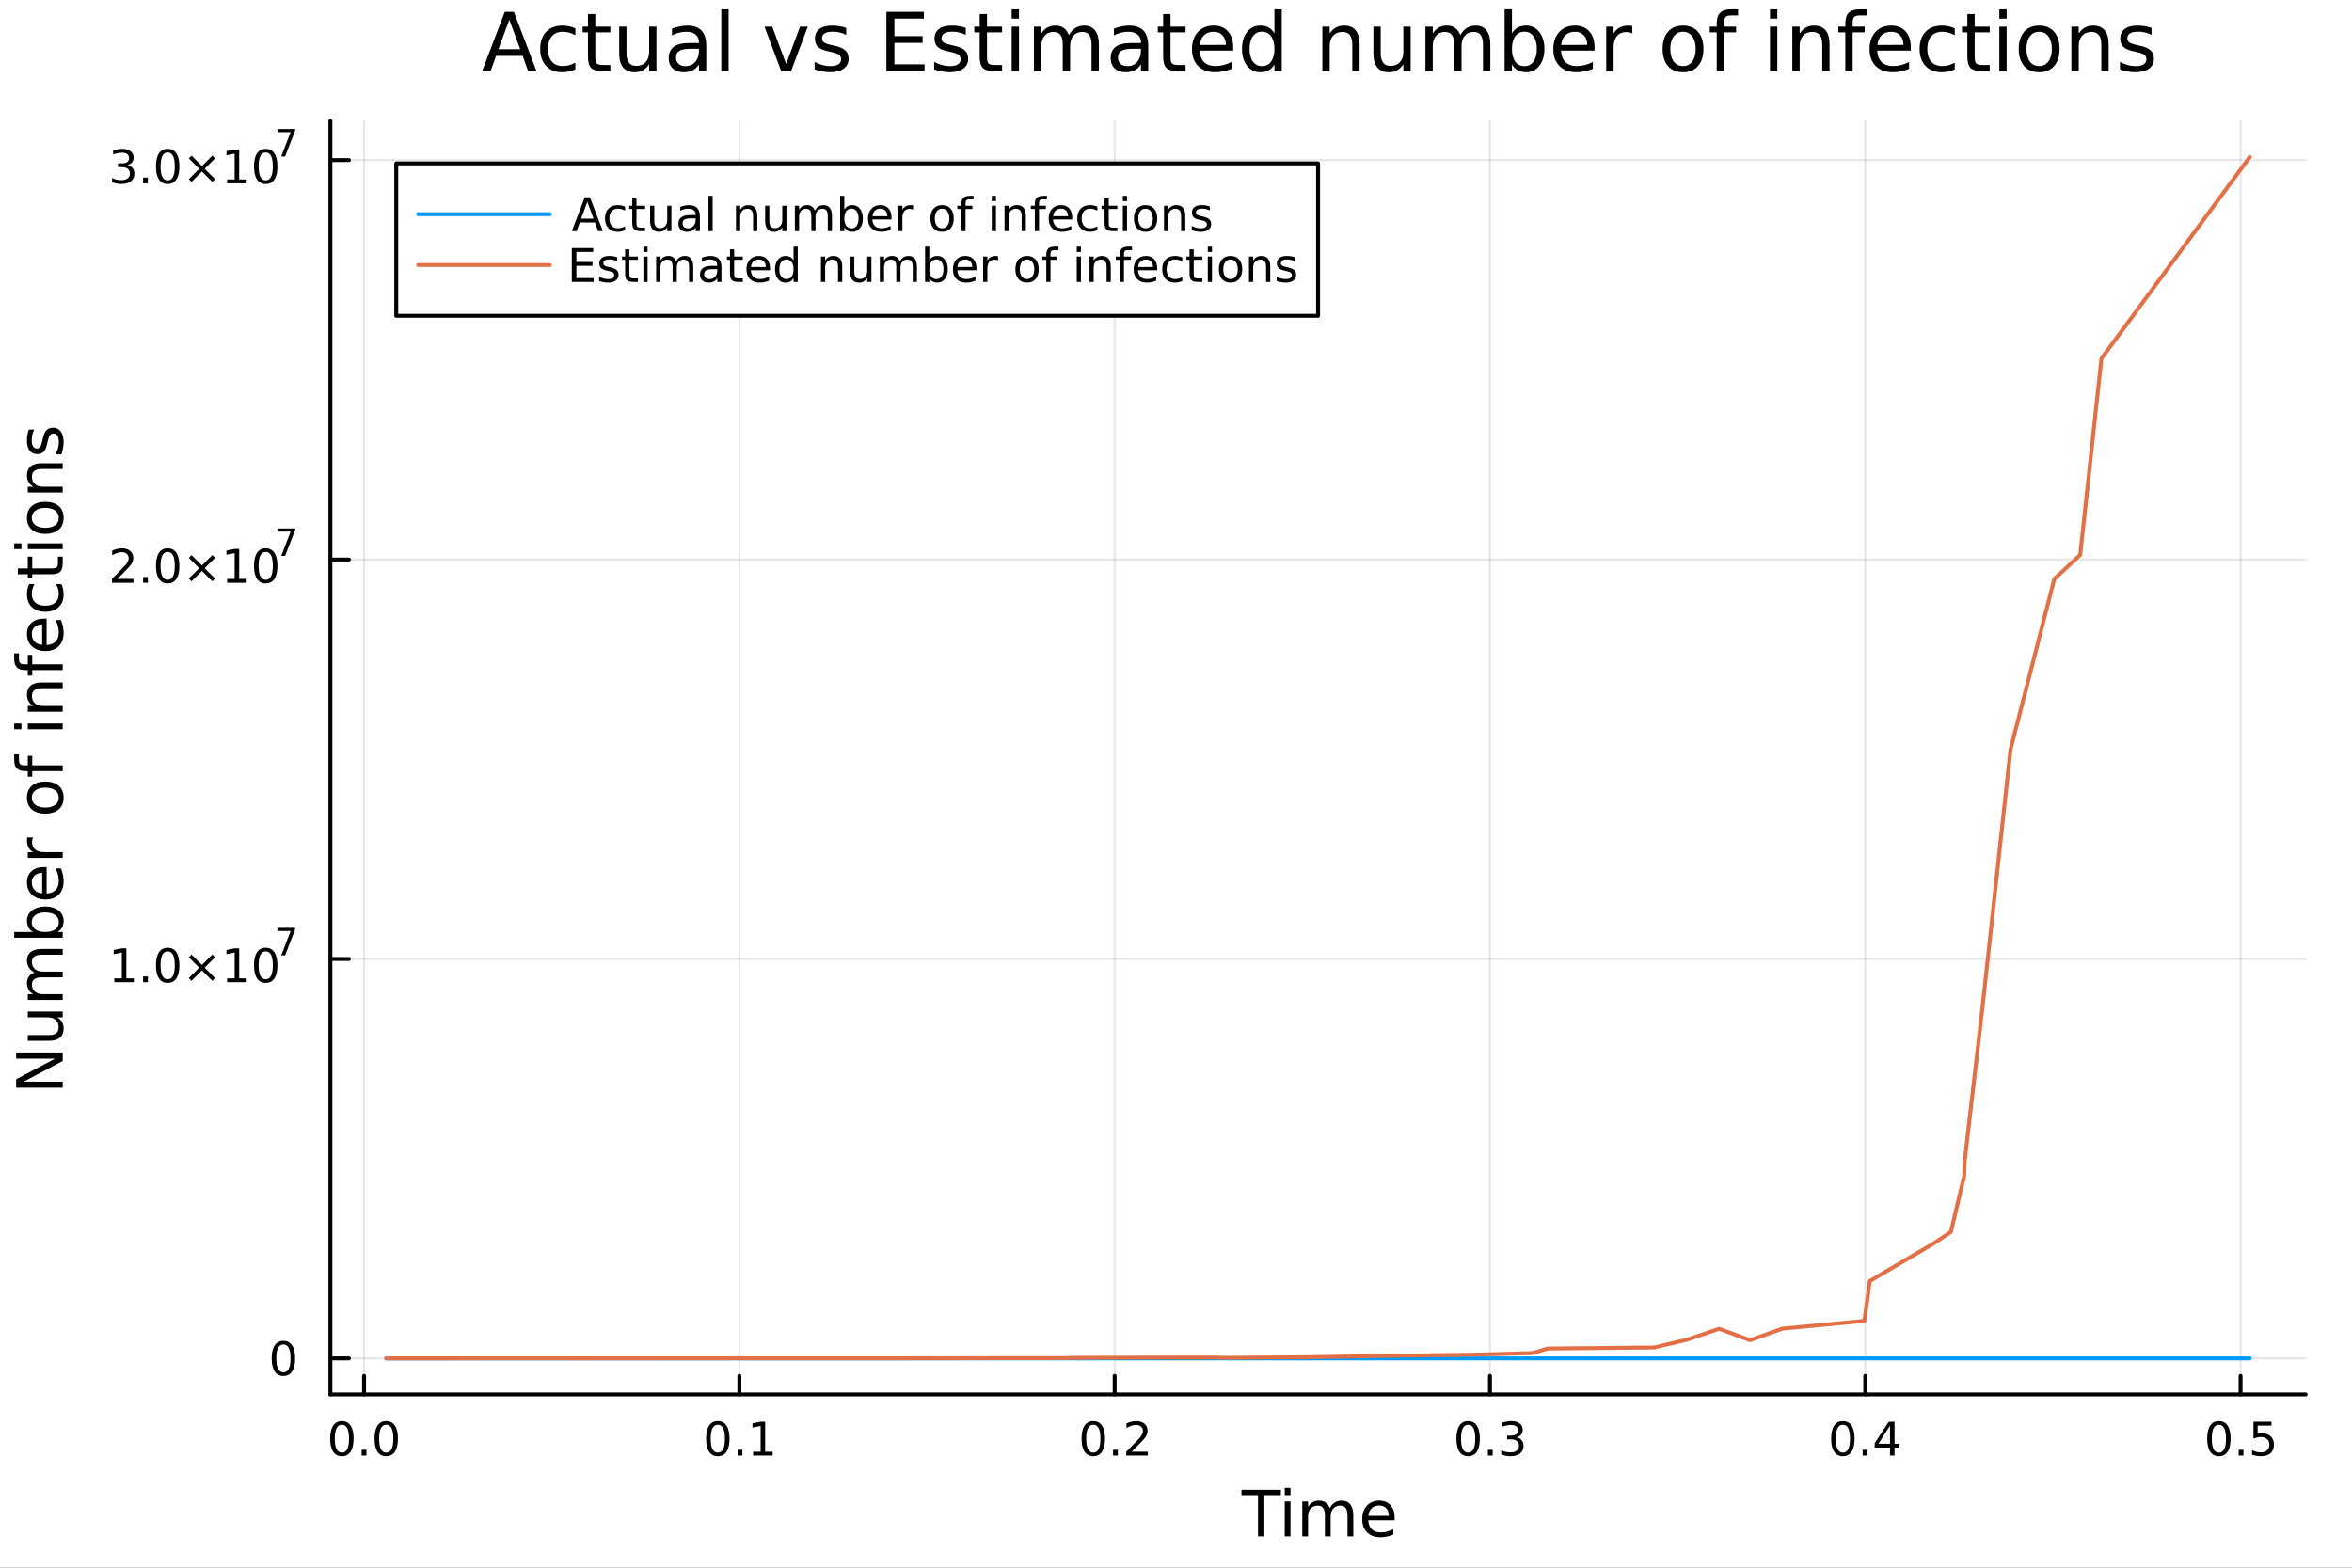 <svg xmlns="http://www.w3.org/2000/svg" xmlns:xlink="http://www.w3.org/1999/xlink" width="600" height="400" viewBox="0 0 2400 1600">
<rect x="0" y="0" width="2400" height="1600" fill="#333333" stroke="none"/>
<defs>
  <clipPath id="clip680">
    <rect x="0" y="0" width="2400" height="1600"></rect>
  </clipPath>
</defs>
<path clip-path="url(#clip680)" d="M0 1600 L2400 1600 L2400 0 L0 0  Z" fill="#ffffff" fill-rule="evenodd" fill-opacity="1"></path>
<defs>
  <clipPath id="clip681">
    <rect x="480" y="0" width="1681" height="1600"></rect>
  </clipPath>
</defs>
<path clip-path="url(#clip680)" d="M337.134 1423.18 L2352.76 1423.18 L2352.76 123.472 L337.134 123.472  Z" fill="#ffffff" fill-rule="evenodd" fill-opacity="1"></path>
<defs>
  <clipPath id="clip682">
    <rect x="337" y="123" width="2017" height="1301"></rect>
  </clipPath>
</defs>
<polyline clip-path="url(#clip682)" style="stroke:#000000; stroke-linecap:round; stroke-linejoin:round; stroke-width:2; stroke-opacity:0.1; fill:none" points="371.495,1423.18 371.495,123.472 "></polyline>
<polyline clip-path="url(#clip682)" style="stroke:#000000; stroke-linecap:round; stroke-linejoin:round; stroke-width:2; stroke-opacity:0.1; fill:none" points="754.456,1423.18 754.456,123.472 "></polyline>
<polyline clip-path="url(#clip682)" style="stroke:#000000; stroke-linecap:round; stroke-linejoin:round; stroke-width:2; stroke-opacity:0.1; fill:none" points="1137.42,1423.18 1137.42,123.472 "></polyline>
<polyline clip-path="url(#clip682)" style="stroke:#000000; stroke-linecap:round; stroke-linejoin:round; stroke-width:2; stroke-opacity:0.1; fill:none" points="1520.38,1423.18 1520.38,123.472 "></polyline>
<polyline clip-path="url(#clip682)" style="stroke:#000000; stroke-linecap:round; stroke-linejoin:round; stroke-width:2; stroke-opacity:0.1; fill:none" points="1903.34,1423.18 1903.34,123.472 "></polyline>
<polyline clip-path="url(#clip682)" style="stroke:#000000; stroke-linecap:round; stroke-linejoin:round; stroke-width:2; stroke-opacity:0.1; fill:none" points="2286.3,1423.18 2286.3,123.472 "></polyline>
<polyline clip-path="url(#clip680)" style="stroke:#000000; stroke-linecap:round; stroke-linejoin:round; stroke-width:4; stroke-opacity:1; fill:none" points="337.134,1423.18 2352.76,1423.18 "></polyline>
<polyline clip-path="url(#clip680)" style="stroke:#000000; stroke-linecap:round; stroke-linejoin:round; stroke-width:4; stroke-opacity:1; fill:none" points="371.495,1423.18 371.495,1404.28 "></polyline>
<polyline clip-path="url(#clip680)" style="stroke:#000000; stroke-linecap:round; stroke-linejoin:round; stroke-width:4; stroke-opacity:1; fill:none" points="754.456,1423.18 754.456,1404.28 "></polyline>
<polyline clip-path="url(#clip680)" style="stroke:#000000; stroke-linecap:round; stroke-linejoin:round; stroke-width:4; stroke-opacity:1; fill:none" points="1137.42,1423.18 1137.42,1404.28 "></polyline>
<polyline clip-path="url(#clip680)" style="stroke:#000000; stroke-linecap:round; stroke-linejoin:round; stroke-width:4; stroke-opacity:1; fill:none" points="1520.38,1423.18 1520.38,1404.28 "></polyline>
<polyline clip-path="url(#clip680)" style="stroke:#000000; stroke-linecap:round; stroke-linejoin:round; stroke-width:4; stroke-opacity:1; fill:none" points="1903.34,1423.18 1903.34,1404.28 "></polyline>
<polyline clip-path="url(#clip680)" style="stroke:#000000; stroke-linecap:round; stroke-linejoin:round; stroke-width:4; stroke-opacity:1; fill:none" points="2286.3,1423.18 2286.3,1404.28 "></polyline>
<path clip-path="url(#clip680)" d="M348.879 1454.1 Q345.268 1454.1 343.439 1457.66 Q341.634 1461.2 341.634 1468.33 Q341.634 1475.44 343.439 1479.01 Q345.268 1482.55 348.879 1482.55 Q352.513 1482.55 354.319 1479.01 Q356.147 1475.44 356.147 1468.33 Q356.147 1461.2 354.319 1457.66 Q352.513 1454.1 348.879 1454.1 M348.879 1450.39 Q354.689 1450.39 357.745 1455 Q360.823 1459.58 360.823 1468.33 Q360.823 1477.06 357.745 1481.67 Q354.689 1486.25 348.879 1486.25 Q343.069 1486.25 339.99 1481.67 Q336.935 1477.06 336.935 1468.33 Q336.935 1459.58 339.99 1455 Q343.069 1450.39 348.879 1450.39 Z" fill="#000000" fill-rule="nonzero" fill-opacity="1"></path><path clip-path="url(#clip680)" d="M369.041 1479.7 L373.925 1479.7 L373.925 1485.58 L369.041 1485.58 L369.041 1479.7 Z" fill="#000000" fill-rule="nonzero" fill-opacity="1"></path><path clip-path="url(#clip680)" d="M394.11 1454.1 Q390.499 1454.1 388.67 1457.66 Q386.865 1461.2 386.865 1468.33 Q386.865 1475.44 388.67 1479.01 Q390.499 1482.55 394.11 1482.55 Q397.744 1482.55 399.55 1479.01 Q401.379 1475.44 401.379 1468.33 Q401.379 1461.2 399.55 1457.66 Q397.744 1454.1 394.11 1454.1 M394.11 1450.39 Q399.92 1450.39 402.976 1455 Q406.055 1459.58 406.055 1468.33 Q406.055 1477.06 402.976 1481.67 Q399.92 1486.25 394.11 1486.25 Q388.3 1486.25 385.221 1481.67 Q382.166 1477.06 382.166 1468.33 Q382.166 1459.58 385.221 1455 Q388.3 1450.39 394.11 1450.39 Z" fill="#000000" fill-rule="nonzero" fill-opacity="1"></path><path clip-path="url(#clip680)" d="M732.454 1454.1 Q728.843 1454.1 727.014 1457.66 Q725.209 1461.2 725.209 1468.33 Q725.209 1475.44 727.014 1479.01 Q728.843 1482.55 732.454 1482.55 Q736.088 1482.55 737.894 1479.01 Q739.723 1475.44 739.723 1468.33 Q739.723 1461.2 737.894 1457.66 Q736.088 1454.1 732.454 1454.1 M732.454 1450.39 Q738.264 1450.39 741.32 1455 Q744.399 1459.58 744.399 1468.33 Q744.399 1477.06 741.32 1481.67 Q738.264 1486.25 732.454 1486.25 Q726.644 1486.25 723.565 1481.67 Q720.51 1477.06 720.51 1468.33 Q720.51 1459.58 723.565 1455 Q726.644 1450.39 732.454 1450.39 Z" fill="#000000" fill-rule="nonzero" fill-opacity="1"></path><path clip-path="url(#clip680)" d="M752.616 1479.7 L757.5 1479.7 L757.5 1485.58 L752.616 1485.58 L752.616 1479.7 Z" fill="#000000" fill-rule="nonzero" fill-opacity="1"></path><path clip-path="url(#clip680)" d="M768.496 1481.64 L776.134 1481.64 L776.134 1455.28 L767.824 1456.95 L767.824 1452.69 L776.088 1451.02 L780.764 1451.02 L780.764 1481.64 L788.403 1481.64 L788.403 1485.58 L768.496 1485.58 L768.496 1481.64 Z" fill="#000000" fill-rule="nonzero" fill-opacity="1"></path><path clip-path="url(#clip680)" d="M1115.6 1454.1 Q1111.99 1454.1 1110.16 1457.66 Q1108.36 1461.2 1108.36 1468.33 Q1108.36 1475.44 1110.16 1479.01 Q1111.99 1482.55 1115.6 1482.55 Q1119.24 1482.55 1121.04 1479.01 Q1122.87 1475.44 1122.87 1468.33 Q1122.87 1461.2 1121.04 1457.66 Q1119.24 1454.1 1115.6 1454.1 M1115.6 1450.39 Q1121.41 1450.39 1124.47 1455 Q1127.55 1459.58 1127.55 1468.33 Q1127.55 1477.06 1124.47 1481.67 Q1121.41 1486.25 1115.6 1486.25 Q1109.79 1486.25 1106.71 1481.67 Q1103.66 1477.06 1103.66 1468.33 Q1103.66 1459.58 1106.71 1455 Q1109.79 1450.39 1115.6 1450.39 Z" fill="#000000" fill-rule="nonzero" fill-opacity="1"></path><path clip-path="url(#clip680)" d="M1135.76 1479.7 L1140.65 1479.7 L1140.65 1485.58 L1135.76 1485.58 L1135.76 1479.7 Z" fill="#000000" fill-rule="nonzero" fill-opacity="1"></path><path clip-path="url(#clip680)" d="M1154.86 1481.64 L1171.18 1481.64 L1171.18 1485.58 L1149.24 1485.58 L1149.24 1481.64 Q1151.9 1478.89 1156.48 1474.26 Q1161.09 1469.61 1162.27 1468.27 Q1164.51 1465.74 1165.39 1464.01 Q1166.3 1462.25 1166.3 1460.56 Q1166.3 1457.8 1164.35 1456.07 Q1162.43 1454.33 1159.33 1454.33 Q1157.13 1454.33 1154.67 1455.09 Q1152.24 1455.86 1149.47 1457.41 L1149.47 1452.69 Q1152.29 1451.55 1154.74 1450.97 Q1157.2 1450.39 1159.24 1450.39 Q1164.61 1450.39 1167.8 1453.08 Q1170.99 1455.77 1170.99 1460.26 Q1170.99 1462.39 1170.18 1464.31 Q1169.4 1466.2 1167.29 1468.8 Q1166.71 1469.47 1163.61 1472.69 Q1160.51 1475.88 1154.86 1481.64 Z" fill="#000000" fill-rule="nonzero" fill-opacity="1"></path><path clip-path="url(#clip680)" d="M1498.09 1454.1 Q1494.48 1454.1 1492.65 1457.66 Q1490.84 1461.2 1490.84 1468.33 Q1490.84 1475.44 1492.65 1479.01 Q1494.48 1482.55 1498.09 1482.55 Q1501.72 1482.55 1503.53 1479.01 Q1505.36 1475.44 1505.36 1468.33 Q1505.36 1461.2 1503.53 1457.66 Q1501.72 1454.1 1498.09 1454.1 M1498.09 1450.39 Q1503.9 1450.39 1506.95 1455 Q1510.03 1459.58 1510.03 1468.33 Q1510.03 1477.06 1506.95 1481.67 Q1503.9 1486.25 1498.09 1486.25 Q1492.28 1486.25 1489.2 1481.67 Q1486.14 1477.06 1486.14 1468.33 Q1486.14 1459.58 1489.2 1455 Q1492.28 1450.39 1498.09 1450.39 Z" fill="#000000" fill-rule="nonzero" fill-opacity="1"></path><path clip-path="url(#clip680)" d="M1518.25 1479.7 L1523.13 1479.7 L1523.13 1485.58 L1518.25 1485.58 L1518.25 1479.7 Z" fill="#000000" fill-rule="nonzero" fill-opacity="1"></path><path clip-path="url(#clip680)" d="M1547.49 1466.95 Q1550.84 1467.66 1552.72 1469.93 Q1554.62 1472.2 1554.62 1475.53 Q1554.62 1480.65 1551.1 1483.45 Q1547.58 1486.25 1541.1 1486.25 Q1538.92 1486.25 1536.61 1485.81 Q1534.32 1485.39 1531.86 1484.54 L1531.86 1480.02 Q1533.81 1481.16 1536.12 1481.74 Q1538.44 1482.32 1540.96 1482.32 Q1545.36 1482.32 1547.65 1480.58 Q1549.96 1478.84 1549.96 1475.53 Q1549.96 1472.48 1547.81 1470.77 Q1545.68 1469.03 1541.86 1469.03 L1537.83 1469.03 L1537.83 1465.19 L1542.05 1465.19 Q1545.5 1465.19 1547.32 1463.82 Q1549.15 1462.43 1549.15 1459.84 Q1549.15 1457.18 1547.25 1455.77 Q1545.38 1454.33 1541.86 1454.33 Q1539.94 1454.33 1537.74 1454.75 Q1535.54 1455.16 1532.9 1456.04 L1532.9 1451.88 Q1535.57 1451.14 1537.88 1450.77 Q1540.22 1450.39 1542.28 1450.39 Q1547.6 1450.39 1550.7 1452.83 Q1553.81 1455.23 1553.81 1459.35 Q1553.81 1462.22 1552.16 1464.21 Q1550.52 1466.18 1547.49 1466.95 Z" fill="#000000" fill-rule="nonzero" fill-opacity="1"></path><path clip-path="url(#clip680)" d="M1880.48 1454.1 Q1876.87 1454.1 1875.04 1457.66 Q1873.24 1461.2 1873.24 1468.33 Q1873.24 1475.44 1875.04 1479.01 Q1876.87 1482.55 1880.48 1482.55 Q1884.12 1482.55 1885.92 1479.01 Q1887.75 1475.44 1887.75 1468.33 Q1887.75 1461.2 1885.92 1457.66 Q1884.12 1454.1 1880.48 1454.1 M1880.48 1450.39 Q1886.29 1450.39 1889.35 1455 Q1892.43 1459.58 1892.43 1468.33 Q1892.43 1477.06 1889.35 1481.67 Q1886.29 1486.25 1880.48 1486.25 Q1874.67 1486.25 1871.59 1481.67 Q1868.54 1477.06 1868.54 1468.33 Q1868.54 1459.58 1871.59 1455 Q1874.67 1450.39 1880.48 1450.39 Z" fill="#000000" fill-rule="nonzero" fill-opacity="1"></path><path clip-path="url(#clip680)" d="M1900.64 1479.7 L1905.53 1479.7 L1905.53 1485.58 L1900.64 1485.58 L1900.64 1479.7 Z" fill="#000000" fill-rule="nonzero" fill-opacity="1"></path><path clip-path="url(#clip680)" d="M1928.56 1455.09 L1916.76 1473.54 L1928.56 1473.54 L1928.56 1455.09 M1927.33 1451.02 L1933.21 1451.02 L1933.21 1473.54 L1938.14 1473.54 L1938.14 1477.43 L1933.21 1477.43 L1933.21 1485.58 L1928.56 1485.58 L1928.56 1477.43 L1912.96 1477.43 L1912.96 1472.92 L1927.33 1451.02 Z" fill="#000000" fill-rule="nonzero" fill-opacity="1"></path><path clip-path="url(#clip680)" d="M2264.19 1454.1 Q2260.57 1454.1 2258.75 1457.66 Q2256.94 1461.2 2256.94 1468.33 Q2256.94 1475.44 2258.75 1479.01 Q2260.57 1482.55 2264.19 1482.55 Q2267.82 1482.55 2269.63 1479.01 Q2271.45 1475.44 2271.45 1468.33 Q2271.45 1461.2 2269.63 1457.66 Q2267.82 1454.1 2264.19 1454.1 M2264.19 1450.39 Q2270 1450.39 2273.05 1455 Q2276.13 1459.58 2276.13 1468.33 Q2276.13 1477.06 2273.05 1481.67 Q2270 1486.25 2264.19 1486.25 Q2258.38 1486.25 2255.3 1481.67 Q2252.24 1477.06 2252.24 1468.33 Q2252.24 1459.58 2255.3 1455 Q2258.38 1450.39 2264.19 1450.39 Z" fill="#000000" fill-rule="nonzero" fill-opacity="1"></path><path clip-path="url(#clip680)" d="M2284.35 1479.7 L2289.23 1479.7 L2289.23 1485.58 L2284.35 1485.58 L2284.35 1479.7 Z" fill="#000000" fill-rule="nonzero" fill-opacity="1"></path><path clip-path="url(#clip680)" d="M2299.46 1451.02 L2317.82 1451.02 L2317.82 1454.96 L2303.75 1454.96 L2303.75 1463.43 Q2304.76 1463.08 2305.78 1462.92 Q2306.8 1462.73 2307.82 1462.73 Q2313.61 1462.73 2316.99 1465.9 Q2320.37 1469.08 2320.37 1474.49 Q2320.37 1480.07 2316.89 1483.17 Q2313.42 1486.25 2307.1 1486.25 Q2304.93 1486.25 2302.66 1485.88 Q2300.41 1485.51 2298 1484.77 L2298 1480.07 Q2300.09 1481.2 2302.31 1481.76 Q2304.53 1482.32 2307.01 1482.32 Q2311.01 1482.32 2313.35 1480.21 Q2315.69 1478.1 2315.69 1474.49 Q2315.69 1470.88 2313.35 1468.77 Q2311.01 1466.67 2307.01 1466.67 Q2305.13 1466.67 2303.26 1467.08 Q2301.41 1467.5 2299.46 1468.38 L2299.46 1451.02 Z" fill="#000000" fill-rule="nonzero" fill-opacity="1"></path><path clip-path="url(#clip680)" d="M1266.82 1520.52 L1307.02 1520.52 L1307.02 1525.93 L1290.15 1525.93 L1290.15 1568.04 L1283.69 1568.04 L1283.69 1525.93 L1266.82 1525.93 L1266.82 1520.52 Z" fill="#000000" fill-rule="nonzero" fill-opacity="1"></path><path clip-path="url(#clip680)" d="M1310.97 1532.4 L1316.82 1532.4 L1316.82 1568.04 L1310.97 1568.04 L1310.97 1532.4 M1310.97 1518.52 L1316.82 1518.52 L1316.82 1525.93 L1310.97 1525.93 L1310.97 1518.52 Z" fill="#000000" fill-rule="nonzero" fill-opacity="1"></path><path clip-path="url(#clip680)" d="M1356.83 1539.24 Q1359.03 1535.29 1362.08 1533.41 Q1365.14 1531.54 1369.28 1531.54 Q1374.85 1531.54 1377.87 1535.45 Q1380.9 1539.33 1380.9 1546.53 L1380.9 1568.04 L1375.01 1568.04 L1375.01 1546.72 Q1375.01 1541.59 1373.19 1539.11 Q1371.38 1536.63 1367.65 1536.63 Q1363.1 1536.63 1360.46 1539.65 Q1357.82 1542.68 1357.82 1547.9 L1357.82 1568.04 L1351.93 1568.04 L1351.93 1546.72 Q1351.93 1541.56 1350.12 1539.11 Q1348.3 1536.63 1344.52 1536.63 Q1340.03 1536.63 1337.39 1539.68 Q1334.74 1542.71 1334.74 1547.9 L1334.74 1568.04 L1328.86 1568.04 L1328.86 1532.4 L1334.74 1532.4 L1334.74 1537.93 Q1336.75 1534.66 1339.55 1533.1 Q1342.35 1531.54 1346.2 1531.54 Q1350.09 1531.54 1352.79 1533.51 Q1355.53 1535.48 1356.83 1539.24 Z" fill="#000000" fill-rule="nonzero" fill-opacity="1"></path><path clip-path="url(#clip680)" d="M1423.07 1548.76 L1423.07 1551.62 L1396.14 1551.62 Q1396.52 1557.67 1399.77 1560.85 Q1403.05 1564 1408.87 1564 Q1412.25 1564 1415.4 1563.17 Q1418.58 1562.35 1421.7 1560.69 L1421.7 1566.23 Q1418.55 1567.57 1415.24 1568.27 Q1411.93 1568.97 1408.52 1568.97 Q1399.99 1568.97 1395 1564 Q1390.03 1559.04 1390.03 1550.57 Q1390.03 1541.82 1394.74 1536.69 Q1399.48 1531.54 1407.5 1531.54 Q1414.7 1531.54 1418.87 1536.18 Q1423.07 1540.8 1423.07 1548.76 M1417.21 1547.04 Q1417.15 1542.23 1414.51 1539.37 Q1411.9 1536.5 1407.57 1536.5 Q1402.67 1536.5 1399.71 1539.27 Q1396.78 1542.04 1396.33 1547.07 L1417.21 1547.04 Z" fill="#000000" fill-rule="nonzero" fill-opacity="1"></path><polyline clip-path="url(#clip682)" style="stroke:#000000; stroke-linecap:round; stroke-linejoin:round; stroke-width:2; stroke-opacity:0.1; fill:none" points="337.134,1386.4 2352.76,1386.4 "></polyline>
<polyline clip-path="url(#clip682)" style="stroke:#000000; stroke-linecap:round; stroke-linejoin:round; stroke-width:2; stroke-opacity:0.1; fill:none" points="337.134,978.734 2352.76,978.734 "></polyline>
<polyline clip-path="url(#clip682)" style="stroke:#000000; stroke-linecap:round; stroke-linejoin:round; stroke-width:2; stroke-opacity:0.1; fill:none" points="337.134,571.071 2352.76,571.071 "></polyline>
<polyline clip-path="url(#clip682)" style="stroke:#000000; stroke-linecap:round; stroke-linejoin:round; stroke-width:2; stroke-opacity:0.1; fill:none" points="337.134,163.408 2352.76,163.408 "></polyline>
<polyline clip-path="url(#clip680)" style="stroke:#000000; stroke-linecap:round; stroke-linejoin:round; stroke-width:4; stroke-opacity:1; fill:none" points="337.134,1423.18 337.134,123.472 "></polyline>
<polyline clip-path="url(#clip680)" style="stroke:#000000; stroke-linecap:round; stroke-linejoin:round; stroke-width:4; stroke-opacity:1; fill:none" points="337.134,1386.4 356.032,1386.4 "></polyline>
<polyline clip-path="url(#clip680)" style="stroke:#000000; stroke-linecap:round; stroke-linejoin:round; stroke-width:4; stroke-opacity:1; fill:none" points="337.134,978.734 356.032,978.734 "></polyline>
<polyline clip-path="url(#clip680)" style="stroke:#000000; stroke-linecap:round; stroke-linejoin:round; stroke-width:4; stroke-opacity:1; fill:none" points="337.134,571.071 356.032,571.071 "></polyline>
<polyline clip-path="url(#clip680)" style="stroke:#000000; stroke-linecap:round; stroke-linejoin:round; stroke-width:4; stroke-opacity:1; fill:none" points="337.134,163.408 356.032,163.408 "></polyline>
<path clip-path="url(#clip680)" d="M289.19 1372.2 Q285.579 1372.2 283.75 1375.76 Q281.944 1379.3 281.944 1386.43 Q281.944 1393.54 283.75 1397.1 Q285.579 1400.64 289.19 1400.64 Q292.824 1400.64 294.63 1397.1 Q296.458 1393.54 296.458 1386.43 Q296.458 1379.3 294.63 1375.76 Q292.824 1372.2 289.19 1372.2 M289.19 1368.49 Q295 1368.49 298.055 1373.1 Q301.134 1377.68 301.134 1386.43 Q301.134 1395.16 298.055 1399.76 Q295 1404.35 289.19 1404.35 Q283.38 1404.35 280.301 1399.76 Q277.245 1395.16 277.245 1386.43 Q277.245 1377.68 280.301 1373.1 Q283.38 1368.49 289.19 1368.49 Z" fill="#000000" fill-rule="nonzero" fill-opacity="1"></path><path clip-path="url(#clip680)" d="M116.668 998.526 L124.306 998.526 L124.306 972.16 L115.996 973.827 L115.996 969.568 L124.26 967.901 L128.936 967.901 L128.936 998.526 L136.575 998.526 L136.575 1002.46 L116.668 1002.46 L116.668 998.526 Z" fill="#000000" fill-rule="nonzero" fill-opacity="1"></path><path clip-path="url(#clip680)" d="M146.019 996.582 L150.903 996.582 L150.903 1002.46 L146.019 1002.46 L146.019 996.582 Z" fill="#000000" fill-rule="nonzero" fill-opacity="1"></path><path clip-path="url(#clip680)" d="M171.089 970.98 Q167.477 970.98 165.649 974.545 Q163.843 978.086 163.843 985.216 Q163.843 992.322 165.649 995.887 Q167.477 999.429 171.089 999.429 Q174.723 999.429 176.528 995.887 Q178.357 992.322 178.357 985.216 Q178.357 978.086 176.528 974.545 Q174.723 970.98 171.089 970.98 M171.089 967.276 Q176.899 967.276 179.954 971.883 Q183.033 976.466 183.033 985.216 Q183.033 993.943 179.954 998.549 Q176.899 1003.13 171.089 1003.13 Q165.278 1003.13 162.2 998.549 Q159.144 993.943 159.144 985.216 Q159.144 976.466 162.2 971.883 Q165.278 967.276 171.089 967.276 Z" fill="#000000" fill-rule="nonzero" fill-opacity="1"></path><path clip-path="url(#clip680)" d="M219.422 976.998 L208.843 987.623 L219.422 998.202 L216.667 1001 L206.042 990.378 L195.417 1001 L192.686 998.202 L203.241 987.623 L192.686 976.998 L195.417 974.197 L206.042 984.822 L216.667 974.197 L219.422 976.998 Z" fill="#000000" fill-rule="nonzero" fill-opacity="1"></path><path clip-path="url(#clip680)" d="M231.783 998.526 L239.422 998.526 L239.422 972.16 L231.111 973.827 L231.111 969.568 L239.375 967.901 L244.051 967.901 L244.051 998.526 L251.69 998.526 L251.69 1002.46 L231.783 1002.46 L231.783 998.526 Z" fill="#000000" fill-rule="nonzero" fill-opacity="1"></path><path clip-path="url(#clip680)" d="M271.134 970.98 Q267.523 970.98 265.695 974.545 Q263.889 978.086 263.889 985.216 Q263.889 992.322 265.695 995.887 Q267.523 999.429 271.134 999.429 Q274.769 999.429 276.574 995.887 Q278.403 992.322 278.403 985.216 Q278.403 978.086 276.574 974.545 Q274.769 970.98 271.134 970.98 M271.134 967.276 Q276.944 967.276 280 971.883 Q283.079 976.466 283.079 985.216 Q283.079 993.943 280 998.549 Q276.944 1003.13 271.134 1003.13 Q265.324 1003.13 262.245 998.549 Q259.19 993.943 259.19 985.216 Q259.19 976.466 262.245 971.883 Q265.324 967.276 271.134 967.276 Z" fill="#000000" fill-rule="nonzero" fill-opacity="1"></path><path clip-path="url(#clip680)" d="M283.079 946.971 L301.134 946.971 L301.134 948.588 L290.94 975.051 L286.972 975.051 L296.564 950.168 L283.079 950.168 L283.079 946.971 Z" fill="#000000" fill-rule="nonzero" fill-opacity="1"></path><path clip-path="url(#clip680)" d="M119.885 590.863 L136.204 590.863 L136.204 594.798 L114.26 594.798 L114.26 590.863 Q116.922 588.109 121.505 583.479 Q126.112 578.826 127.292 577.484 Q129.538 574.961 130.417 573.224 Q131.32 571.465 131.32 569.775 Q131.32 567.021 129.376 565.285 Q127.455 563.549 124.353 563.549 Q122.154 563.549 119.7 564.312 Q117.269 565.076 114.492 566.627 L114.492 561.905 Q117.316 560.771 119.769 560.192 Q122.223 559.613 124.26 559.613 Q129.63 559.613 132.825 562.299 Q136.019 564.984 136.019 569.474 Q136.019 571.604 135.209 573.525 Q134.422 575.424 132.316 578.016 Q131.737 578.687 128.635 581.905 Q125.533 585.099 119.885 590.863 Z" fill="#000000" fill-rule="nonzero" fill-opacity="1"></path><path clip-path="url(#clip680)" d="M146.019 588.919 L150.903 588.919 L150.903 594.798 L146.019 594.798 L146.019 588.919 Z" fill="#000000" fill-rule="nonzero" fill-opacity="1"></path><path clip-path="url(#clip680)" d="M171.089 563.317 Q167.477 563.317 165.649 566.882 Q163.843 570.424 163.843 577.553 Q163.843 584.66 165.649 588.224 Q167.477 591.766 171.089 591.766 Q174.723 591.766 176.528 588.224 Q178.357 584.66 178.357 577.553 Q178.357 570.424 176.528 566.882 Q174.723 563.317 171.089 563.317 M171.089 559.613 Q176.899 559.613 179.954 564.22 Q183.033 568.803 183.033 577.553 Q183.033 586.28 179.954 590.886 Q176.899 595.47 171.089 595.47 Q165.278 595.47 162.2 590.886 Q159.144 586.28 159.144 577.553 Q159.144 568.803 162.2 564.22 Q165.278 559.613 171.089 559.613 Z" fill="#000000" fill-rule="nonzero" fill-opacity="1"></path><path clip-path="url(#clip680)" d="M219.422 569.336 L208.843 579.961 L219.422 590.539 L216.667 593.34 L206.042 582.715 L195.417 593.34 L192.686 590.539 L203.241 579.961 L192.686 569.336 L195.417 566.535 L206.042 577.16 L216.667 566.535 L219.422 569.336 Z" fill="#000000" fill-rule="nonzero" fill-opacity="1"></path><path clip-path="url(#clip680)" d="M231.783 590.863 L239.422 590.863 L239.422 564.498 L231.111 566.164 L231.111 561.905 L239.375 560.238 L244.051 560.238 L244.051 590.863 L251.69 590.863 L251.69 594.798 L231.783 594.798 L231.783 590.863 Z" fill="#000000" fill-rule="nonzero" fill-opacity="1"></path><path clip-path="url(#clip680)" d="M271.134 563.317 Q267.523 563.317 265.695 566.882 Q263.889 570.424 263.889 577.553 Q263.889 584.66 265.695 588.224 Q267.523 591.766 271.134 591.766 Q274.769 591.766 276.574 588.224 Q278.403 584.66 278.403 577.553 Q278.403 570.424 276.574 566.882 Q274.769 563.317 271.134 563.317 M271.134 559.613 Q276.944 559.613 280 564.22 Q283.079 568.803 283.079 577.553 Q283.079 586.28 280 590.886 Q276.944 595.47 271.134 595.47 Q265.324 595.47 262.245 590.886 Q259.19 586.28 259.19 577.553 Q259.19 568.803 262.245 564.22 Q265.324 559.613 271.134 559.613 Z" fill="#000000" fill-rule="nonzero" fill-opacity="1"></path><path clip-path="url(#clip680)" d="M283.079 539.308 L301.134 539.308 L301.134 540.925 L290.94 567.388 L286.972 567.388 L296.564 542.505 L283.079 542.505 L283.079 539.308 Z" fill="#000000" fill-rule="nonzero" fill-opacity="1"></path><path clip-path="url(#clip680)" d="M130.024 168.502 Q133.38 169.219 135.255 171.488 Q137.154 173.756 137.154 177.089 Q137.154 182.205 133.635 185.006 Q130.117 187.807 123.635 187.807 Q121.459 187.807 119.144 187.367 Q116.853 186.95 114.399 186.094 L114.399 181.58 Q116.343 182.714 118.658 183.293 Q120.973 183.872 123.496 183.872 Q127.894 183.872 130.186 182.136 Q132.501 180.4 132.501 177.089 Q132.501 174.034 130.348 172.321 Q128.218 170.585 124.399 170.585 L120.371 170.585 L120.371 166.742 L124.584 166.742 Q128.033 166.742 129.862 165.377 Q131.691 163.988 131.691 161.395 Q131.691 158.733 129.792 157.321 Q127.917 155.886 124.399 155.886 Q122.478 155.886 120.279 156.302 Q118.08 156.719 115.441 157.599 L115.441 153.432 Q118.103 152.691 120.418 152.321 Q122.755 151.951 124.816 151.951 Q130.14 151.951 133.242 154.381 Q136.343 156.789 136.343 160.909 Q136.343 163.779 134.7 165.77 Q133.056 167.738 130.024 168.502 Z" fill="#000000" fill-rule="nonzero" fill-opacity="1"></path><path clip-path="url(#clip680)" d="M146.019 181.256 L150.903 181.256 L150.903 187.136 L146.019 187.136 L146.019 181.256 Z" fill="#000000" fill-rule="nonzero" fill-opacity="1"></path><path clip-path="url(#clip680)" d="M171.089 155.654 Q167.477 155.654 165.649 159.219 Q163.843 162.761 163.843 169.89 Q163.843 176.997 165.649 180.562 Q167.477 184.103 171.089 184.103 Q174.723 184.103 176.528 180.562 Q178.357 176.997 178.357 169.89 Q178.357 162.761 176.528 159.219 Q174.723 155.654 171.089 155.654 M171.089 151.951 Q176.899 151.951 179.954 156.557 Q183.033 161.14 183.033 169.89 Q183.033 178.617 179.954 183.224 Q176.899 187.807 171.089 187.807 Q165.278 187.807 162.2 183.224 Q159.144 178.617 159.144 169.89 Q159.144 161.14 162.2 156.557 Q165.278 151.951 171.089 151.951 Z" fill="#000000" fill-rule="nonzero" fill-opacity="1"></path><path clip-path="url(#clip680)" d="M219.422 161.673 L208.843 172.298 L219.422 182.876 L216.667 185.677 L206.042 175.052 L195.417 185.677 L192.686 182.876 L203.241 172.298 L192.686 161.673 L195.417 158.872 L206.042 169.497 L216.667 158.872 L219.422 161.673 Z" fill="#000000" fill-rule="nonzero" fill-opacity="1"></path><path clip-path="url(#clip680)" d="M231.783 183.2 L239.422 183.2 L239.422 156.835 L231.111 158.502 L231.111 154.242 L239.375 152.576 L244.051 152.576 L244.051 183.2 L251.69 183.2 L251.69 187.136 L231.783 187.136 L231.783 183.2 Z" fill="#000000" fill-rule="nonzero" fill-opacity="1"></path><path clip-path="url(#clip680)" d="M271.134 155.654 Q267.523 155.654 265.695 159.219 Q263.889 162.761 263.889 169.89 Q263.889 176.997 265.695 180.562 Q267.523 184.103 271.134 184.103 Q274.769 184.103 276.574 180.562 Q278.403 176.997 278.403 169.89 Q278.403 162.761 276.574 159.219 Q274.769 155.654 271.134 155.654 M271.134 151.951 Q276.944 151.951 280 156.557 Q283.079 161.14 283.079 169.89 Q283.079 178.617 280 183.224 Q276.944 187.807 271.134 187.807 Q265.324 187.807 262.245 183.224 Q259.19 178.617 259.19 169.89 Q259.19 161.14 262.245 156.557 Q265.324 151.951 271.134 151.951 Z" fill="#000000" fill-rule="nonzero" fill-opacity="1"></path><path clip-path="url(#clip680)" d="M283.079 131.645 L301.134 131.645 L301.134 133.263 L290.94 159.725 L286.972 159.725 L296.564 134.843 L283.079 134.843 L283.079 131.645 Z" fill="#000000" fill-rule="nonzero" fill-opacity="1"></path><path clip-path="url(#clip680)" d="M16.484 1110.17 L16.484 1101.51 L56.238 1080.44 L16.484 1080.44 L16.484 1074.2 L64.004 1074.2 L64.004 1082.86 L24.25 1103.93 L64.004 1103.93 L64.004 1110.17 L16.484 1110.17 Z" fill="#000000" fill-rule="nonzero" fill-opacity="1"></path><path clip-path="url(#clip680)" d="M49.936 1062.27 L28.356 1062.27 L28.356 1056.41 L49.713 1056.41 Q54.774 1056.41 57.32 1054.44 Q59.835 1052.46 59.835 1048.52 Q59.835 1043.77 56.811 1041.04 Q53.787 1038.27 48.567 1038.27 L28.356 1038.27 L28.356 1032.41 L64.004 1032.41 L64.004 1038.27 L58.53 1038.27 Q61.776 1040.4 63.368 1043.23 Q64.927 1046.03 64.927 1049.76 Q64.927 1055.9 61.108 1059.08 Q57.288 1062.27 49.936 1062.27 M27.497 1047.53 L27.497 1047.53 Z" fill="#000000" fill-rule="nonzero" fill-opacity="1"></path><path clip-path="url(#clip680)" d="M35.199 992.593 Q31.253 990.397 29.375 987.341 Q27.497 984.286 27.497 980.148 Q27.497 974.578 31.412 971.554 Q35.295 968.53 42.488 968.53 L64.004 968.53 L64.004 974.419 L42.679 974.419 Q37.555 974.419 35.072 976.233 Q32.589 978.047 32.589 981.771 Q32.589 986.323 35.613 988.964 Q38.637 991.606 43.857 991.606 L64.004 991.606 L64.004 997.494 L42.679 997.494 Q37.523 997.494 35.072 999.309 Q32.589 1001.12 32.589 1004.91 Q32.589 1009.4 35.645 1012.04 Q38.669 1014.68 43.857 1014.68 L64.004 1014.68 L64.004 1020.57 L28.356 1020.57 L28.356 1014.68 L33.894 1014.68 Q30.616 1012.68 29.056 1009.88 Q27.497 1007.07 27.497 1003.22 Q27.497 999.34 29.47 996.635 Q31.444 993.898 35.199 992.593 Z" fill="#000000" fill-rule="nonzero" fill-opacity="1"></path><path clip-path="url(#clip680)" d="M46.212 931.259 Q39.751 931.259 36.09 933.933 Q32.398 936.575 32.398 941.221 Q32.398 945.868 36.09 948.542 Q39.751 951.184 46.212 951.184 Q52.673 951.184 56.365 948.542 Q60.026 945.868 60.026 941.221 Q60.026 936.575 56.365 933.933 Q52.673 931.259 46.212 931.259 M33.767 951.184 Q30.584 949.338 29.056 946.537 Q27.497 943.704 27.497 939.789 Q27.497 933.296 32.653 929.254 Q37.809 925.18 46.212 925.18 Q54.615 925.18 59.771 929.254 Q64.927 933.296 64.927 939.789 Q64.927 943.704 63.399 946.537 Q61.84 949.338 58.657 951.184 L64.004 951.184 L64.004 957.072 L14.479 957.072 L14.479 951.184 L33.767 951.184 Z" fill="#000000" fill-rule="nonzero" fill-opacity="1"></path><path clip-path="url(#clip680)" d="M44.716 884.98 L47.581 884.98 L47.581 911.907 Q53.628 911.525 56.811 908.279 Q59.962 905.001 59.962 899.176 Q59.962 895.802 59.134 892.651 Q58.307 889.468 56.652 886.349 L62.19 886.349 Q63.527 889.5 64.227 892.81 Q64.927 896.12 64.927 899.526 Q64.927 908.056 59.962 913.053 Q54.997 918.018 46.53 918.018 Q37.777 918.018 32.653 913.308 Q27.497 908.565 27.497 900.545 Q27.497 893.351 32.144 889.182 Q36.759 884.98 44.716 884.98 M42.997 890.837 Q38.191 890.901 35.327 893.542 Q32.462 896.152 32.462 900.481 Q32.462 905.383 35.231 908.343 Q38 911.271 43.029 911.716 L42.997 890.837 Z" fill="#000000" fill-rule="nonzero" fill-opacity="1"></path><path clip-path="url(#clip680)" d="M33.831 854.712 Q33.258 855.698 33.003 856.876 Q32.717 858.022 32.717 859.422 Q32.717 864.387 35.963 867.061 Q39.178 869.703 45.225 869.703 L64.004 869.703 L64.004 875.591 L28.356 875.591 L28.356 869.703 L33.894 869.703 Q30.648 867.857 29.088 864.897 Q27.497 861.937 27.497 857.703 Q27.497 857.099 27.592 856.367 Q27.656 855.635 27.815 854.743 L33.831 854.712 Z" fill="#000000" fill-rule="nonzero" fill-opacity="1"></path><path clip-path="url(#clip680)" d="M32.462 814.035 Q32.462 818.745 36.154 821.483 Q39.815 824.22 46.212 824.22 Q52.609 824.22 56.302 821.514 Q59.962 818.777 59.962 814.035 Q59.962 809.356 56.27 806.619 Q52.578 803.881 46.212 803.881 Q39.878 803.881 36.186 806.619 Q32.462 809.356 32.462 814.035 M27.497 814.035 Q27.497 806.396 32.462 802.035 Q37.427 797.675 46.212 797.675 Q54.965 797.675 59.962 802.035 Q64.927 806.396 64.927 814.035 Q64.927 821.705 59.962 826.066 Q54.965 830.395 46.212 830.395 Q37.427 830.395 32.462 826.066 Q27.497 821.705 27.497 814.035 Z" fill="#000000" fill-rule="nonzero" fill-opacity="1"></path><path clip-path="url(#clip680)" d="M14.479 769.92 L19.349 769.92 L19.349 775.522 Q19.349 778.673 20.622 779.914 Q21.895 781.124 25.205 781.124 L28.356 781.124 L28.356 771.48 L32.908 771.48 L32.908 781.124 L64.004 781.124 L64.004 787.012 L32.908 787.012 L32.908 792.614 L28.356 792.614 L28.356 787.012 L25.874 787.012 Q19.922 787.012 17.216 784.243 Q14.479 781.474 14.479 775.458 L14.479 769.92 Z" fill="#000000" fill-rule="nonzero" fill-opacity="1"></path><path clip-path="url(#clip680)" d="M28.356 744.298 L28.356 738.442 L64.004 738.442 L64.004 744.298 L28.356 744.298 M14.479 744.298 L14.479 738.442 L21.895 738.442 L21.895 744.298 L14.479 744.298 Z" fill="#000000" fill-rule="nonzero" fill-opacity="1"></path><path clip-path="url(#clip680)" d="M42.488 696.556 L64.004 696.556 L64.004 702.412 L42.679 702.412 Q37.618 702.412 35.104 704.385 Q32.589 706.359 32.589 710.305 Q32.589 715.048 35.613 717.785 Q38.637 720.522 43.857 720.522 L64.004 720.522 L64.004 726.411 L28.356 726.411 L28.356 720.522 L33.894 720.522 Q30.68 718.422 29.088 715.589 Q27.497 712.724 27.497 709.001 Q27.497 702.858 31.316 699.707 Q35.104 696.556 42.488 696.556 Z" fill="#000000" fill-rule="nonzero" fill-opacity="1"></path><path clip-path="url(#clip680)" d="M14.479 666.828 L19.349 666.828 L19.349 672.43 Q19.349 675.581 20.622 676.822 Q21.895 678.031 25.205 678.031 L28.356 678.031 L28.356 668.387 L32.908 668.387 L32.908 678.031 L64.004 678.031 L64.004 683.92 L32.908 683.92 L32.908 689.521 L28.356 689.521 L28.356 683.92 L25.874 683.92 Q19.922 683.92 17.216 681.151 Q14.479 678.381 14.479 672.366 L14.479 666.828 Z" fill="#000000" fill-rule="nonzero" fill-opacity="1"></path><path clip-path="url(#clip680)" d="M44.716 631.434 L47.581 631.434 L47.581 658.361 Q53.628 657.979 56.811 654.733 Q59.962 651.455 59.962 645.63 Q59.962 642.256 59.134 639.105 Q58.307 635.922 56.652 632.803 L62.19 632.803 Q63.527 635.954 64.227 639.264 Q64.927 642.574 64.927 645.98 Q64.927 654.51 59.962 659.507 Q54.997 664.472 46.53 664.472 Q37.777 664.472 32.653 659.762 Q27.497 655.019 27.497 646.999 Q27.497 639.805 32.144 635.636 Q36.759 631.434 44.716 631.434 M42.997 637.291 Q38.191 637.354 35.327 639.996 Q32.462 642.606 32.462 646.935 Q32.462 651.836 35.231 654.797 Q38 657.725 43.029 658.17 L42.997 637.291 Z" fill="#000000" fill-rule="nonzero" fill-opacity="1"></path><path clip-path="url(#clip680)" d="M29.725 596.168 L35.199 596.168 Q33.831 598.651 33.162 601.165 Q32.462 603.648 32.462 606.194 Q32.462 611.892 36.09 615.043 Q39.687 618.194 46.212 618.194 Q52.737 618.194 56.365 615.043 Q59.962 611.892 59.962 606.194 Q59.962 603.648 59.294 601.165 Q58.593 598.651 57.225 596.168 L62.636 596.168 Q63.781 598.619 64.354 601.261 Q64.927 603.871 64.927 606.831 Q64.927 614.884 59.866 619.626 Q54.806 624.368 46.212 624.368 Q37.491 624.368 32.494 619.594 Q27.497 614.788 27.497 606.449 Q27.497 603.744 28.07 601.165 Q28.611 598.587 29.725 596.168 Z" fill="#000000" fill-rule="nonzero" fill-opacity="1"></path><path clip-path="url(#clip680)" d="M18.235 580.19 L28.356 580.19 L28.356 568.127 L32.908 568.127 L32.908 580.19 L52.259 580.19 Q56.62 580.19 57.861 579.013 Q59.103 577.803 59.103 574.143 L59.103 568.127 L64.004 568.127 L64.004 574.143 Q64.004 580.923 61.49 583.501 Q58.943 586.079 52.259 586.079 L32.908 586.079 L32.908 590.376 L28.356 590.376 L28.356 586.079 L18.235 586.079 L18.235 580.19 Z" fill="#000000" fill-rule="nonzero" fill-opacity="1"></path><path clip-path="url(#clip680)" d="M28.356 560.425 L28.356 554.568 L64.004 554.568 L64.004 560.425 L28.356 560.425 M14.479 560.425 L14.479 554.568 L21.895 554.568 L21.895 560.425 L14.479 560.425 Z" fill="#000000" fill-rule="nonzero" fill-opacity="1"></path><path clip-path="url(#clip680)" d="M32.462 528.501 Q32.462 533.212 36.154 535.949 Q39.815 538.686 46.212 538.686 Q52.609 538.686 56.302 535.981 Q59.962 533.243 59.962 528.501 Q59.962 523.822 56.27 521.085 Q52.578 518.348 46.212 518.348 Q39.878 518.348 36.186 521.085 Q32.462 523.822 32.462 528.501 M27.497 528.501 Q27.497 520.862 32.462 516.502 Q37.427 512.141 46.212 512.141 Q54.965 512.141 59.962 516.502 Q64.927 520.862 64.927 528.501 Q64.927 536.172 59.962 540.532 Q54.965 544.861 46.212 544.861 Q37.427 544.861 32.462 540.532 Q27.497 536.172 27.497 528.501 Z" fill="#000000" fill-rule="nonzero" fill-opacity="1"></path><path clip-path="url(#clip680)" d="M42.488 472.801 L64.004 472.801 L64.004 478.657 L42.679 478.657 Q37.618 478.657 35.104 480.631 Q32.589 482.604 32.589 486.551 Q32.589 491.293 35.613 494.031 Q38.637 496.768 43.857 496.768 L64.004 496.768 L64.004 502.656 L28.356 502.656 L28.356 496.768 L33.894 496.768 Q30.68 494.667 29.088 491.834 Q27.497 488.97 27.497 485.246 Q27.497 479.103 31.316 475.952 Q35.104 472.801 42.488 472.801 Z" fill="#000000" fill-rule="nonzero" fill-opacity="1"></path><path clip-path="url(#clip680)" d="M29.407 438.394 L34.945 438.394 Q33.672 440.877 33.035 443.551 Q32.398 446.224 32.398 449.089 Q32.398 453.449 33.735 455.645 Q35.072 457.81 37.746 457.81 Q39.783 457.81 40.96 456.25 Q42.106 454.691 43.157 449.98 L43.602 447.975 Q44.939 441.736 47.39 439.126 Q49.809 436.485 54.169 436.485 Q59.134 436.485 62.031 440.431 Q64.927 444.346 64.927 451.221 Q64.927 454.086 64.354 457.205 Q63.813 460.292 62.699 463.73 L56.652 463.73 Q58.339 460.483 59.198 457.332 Q60.026 454.181 60.026 451.094 Q60.026 446.956 58.625 444.728 Q57.193 442.5 54.615 442.5 Q52.228 442.5 50.955 444.123 Q49.681 445.715 48.504 451.158 L48.026 453.195 Q46.88 458.637 44.525 461.056 Q42.138 463.475 38 463.475 Q32.971 463.475 30.234 459.91 Q27.497 456.346 27.497 449.789 Q27.497 446.542 27.974 443.678 Q28.452 440.813 29.407 438.394 Z" fill="#000000" fill-rule="nonzero" fill-opacity="1"></path><path clip-path="url(#clip680)" d="M519.715 20.157 L508.616 50.255 L530.855 50.255 L519.715 20.157 M515.097 12.096 L524.374 12.096 L547.423 72.576 L538.916 72.576 L533.407 57.061 L506.145 57.061 L500.635 72.576 L492.007 72.576 L515.097 12.096 Z" fill="#000000" fill-rule="nonzero" fill-opacity="1"></path><path clip-path="url(#clip680)" d="M587.122 28.948 L587.122 35.915 Q583.962 34.173 580.762 33.323 Q577.602 32.431 574.362 32.431 Q567.111 32.431 563.1 37.05 Q559.09 41.627 559.09 49.931 Q559.09 58.236 563.1 62.854 Q567.111 67.431 574.362 67.431 Q577.602 67.431 580.762 66.581 Q583.962 65.689 587.122 63.948 L587.122 70.834 Q584.003 72.292 580.641 73.022 Q577.319 73.751 573.552 73.751 Q563.303 73.751 557.267 67.31 Q551.231 60.869 551.231 49.931 Q551.231 38.832 557.307 32.472 Q563.424 26.112 574.038 26.112 Q577.481 26.112 580.762 26.841 Q584.043 27.53 587.122 28.948 Z" fill="#000000" fill-rule="nonzero" fill-opacity="1"></path><path clip-path="url(#clip680)" d="M607.458 14.324 L607.458 27.206 L622.811 27.206 L622.811 32.999 L607.458 32.999 L607.458 57.628 Q607.458 63.178 608.956 64.758 Q610.496 66.338 615.154 66.338 L622.811 66.338 L622.811 72.576 L615.154 72.576 Q606.526 72.576 603.245 69.376 Q599.963 66.135 599.963 57.628 L599.963 32.999 L594.495 32.999 L594.495 27.206 L599.963 27.206 L599.963 14.324 L607.458 14.324 Z" fill="#000000" fill-rule="nonzero" fill-opacity="1"></path><path clip-path="url(#clip680)" d="M631.844 54.671 L631.844 27.206 L639.298 27.206 L639.298 54.387 Q639.298 60.828 641.809 64.069 Q644.321 67.269 649.344 67.269 Q655.38 67.269 658.864 63.421 Q662.388 59.573 662.388 52.929 L662.388 27.206 L669.842 27.206 L669.842 72.576 L662.388 72.576 L662.388 65.608 Q659.674 69.74 656.069 71.766 Q652.504 73.751 647.764 73.751 Q639.946 73.751 635.895 68.89 Q631.844 64.029 631.844 54.671 M650.6 26.112 L650.6 26.112 Z" fill="#000000" fill-rule="nonzero" fill-opacity="1"></path><path clip-path="url(#clip680)" d="M705.814 49.769 Q696.78 49.769 693.296 51.835 Q689.813 53.901 689.813 58.884 Q689.813 62.854 692.405 65.203 Q695.038 67.512 699.535 67.512 Q705.733 67.512 709.459 63.137 Q713.227 58.722 713.227 51.43 L713.227 49.769 L705.814 49.769 M720.68 46.691 L720.68 72.576 L713.227 72.576 L713.227 65.689 Q710.675 69.821 706.867 71.806 Q703.059 73.751 697.55 73.751 Q690.582 73.751 686.45 69.862 Q682.359 65.933 682.359 59.37 Q682.359 51.714 687.463 47.825 Q692.608 43.936 702.775 43.936 L713.227 43.936 L713.227 43.207 Q713.227 38.062 709.824 35.267 Q706.462 32.431 700.345 32.431 Q696.456 32.431 692.77 33.363 Q689.083 34.295 685.681 36.158 L685.681 29.272 Q689.772 27.692 693.62 26.922 Q697.469 26.112 701.115 26.112 Q710.958 26.112 715.819 31.216 Q720.68 36.32 720.68 46.691 Z" fill="#000000" fill-rule="nonzero" fill-opacity="1"></path><path clip-path="url(#clip680)" d="M736.033 9.544 L743.487 9.544 L743.487 72.576 L736.033 72.576 L736.033 9.544 Z" fill="#000000" fill-rule="nonzero" fill-opacity="1"></path><path clip-path="url(#clip680)" d="M780.107 27.206 L788.006 27.206 L802.185 65.284 L816.363 27.206 L824.262 27.206 L807.248 72.576 L797.121 72.576 L780.107 27.206 Z" fill="#000000" fill-rule="nonzero" fill-opacity="1"></path><path clip-path="url(#clip680)" d="M863.475 28.543 L863.475 35.591 Q860.315 33.971 856.912 33.161 Q853.51 32.35 849.864 32.35 Q844.314 32.35 841.519 34.052 Q838.764 35.753 838.764 39.156 Q838.764 41.749 840.749 43.248 Q842.734 44.706 848.73 46.043 L851.282 46.61 Q859.221 48.311 862.543 51.43 Q865.905 54.509 865.905 60.059 Q865.905 66.378 860.882 70.064 Q855.9 73.751 847.15 73.751 Q843.504 73.751 839.534 73.022 Q835.605 72.333 831.23 70.915 L831.23 63.218 Q835.362 65.365 839.372 66.459 Q843.382 67.512 847.312 67.512 Q852.578 67.512 855.414 65.73 Q858.249 63.907 858.249 60.626 Q858.249 57.588 856.183 55.967 Q854.158 54.347 847.231 52.848 L844.638 52.24 Q837.711 50.782 834.632 47.785 Q831.554 44.746 831.554 39.48 Q831.554 33.08 836.091 29.596 Q840.628 26.112 848.973 26.112 Q853.104 26.112 856.75 26.72 Q860.396 27.327 863.475 28.543 Z" fill="#000000" fill-rule="nonzero" fill-opacity="1"></path><path clip-path="url(#clip680)" d="M904.47 12.096 L942.71 12.096 L942.71 18.983 L912.653 18.983 L912.653 36.888 L941.455 36.888 L941.455 43.774 L912.653 43.774 L912.653 65.689 L943.44 65.689 L943.44 72.576 L904.47 72.576 L904.47 12.096 Z" fill="#000000" fill-rule="nonzero" fill-opacity="1"></path><path clip-path="url(#clip680)" d="M985.488 28.543 L985.488 35.591 Q982.328 33.971 978.926 33.161 Q975.523 32.35 971.877 32.35 Q966.327 32.35 963.532 34.052 Q960.778 35.753 960.778 39.156 Q960.778 41.749 962.762 43.248 Q964.747 44.706 970.743 46.043 L973.295 46.61 Q981.235 48.311 984.556 51.43 Q987.919 54.509 987.919 60.059 Q987.919 66.378 982.895 70.064 Q977.913 73.751 969.163 73.751 Q965.517 73.751 961.547 73.022 Q957.618 72.333 953.243 70.915 L953.243 63.218 Q957.375 65.365 961.385 66.459 Q965.396 67.512 969.325 67.512 Q974.591 67.512 977.427 65.73 Q980.262 63.907 980.262 60.626 Q980.262 57.588 978.196 55.967 Q976.171 54.347 969.244 52.848 L966.651 52.24 Q959.724 50.782 956.646 47.785 Q953.567 44.746 953.567 39.48 Q953.567 33.08 958.104 29.596 Q962.641 26.112 970.986 26.112 Q975.118 26.112 978.764 26.72 Q982.409 27.327 985.488 28.543 Z" fill="#000000" fill-rule="nonzero" fill-opacity="1"></path><path clip-path="url(#clip680)" d="M1007.16 14.324 L1007.16 27.206 L1022.51 27.206 L1022.51 32.999 L1007.16 32.999 L1007.16 57.628 Q1007.16 63.178 1008.66 64.758 Q1010.2 66.338 1014.86 66.338 L1022.51 66.338 L1022.51 72.576 L1014.86 72.576 Q1006.23 72.576 1002.95 69.376 Q999.666 66.135 999.666 57.628 L999.666 32.999 L994.197 32.999 L994.197 27.206 L999.666 27.206 L999.666 14.324 L1007.16 14.324 Z" fill="#000000" fill-rule="nonzero" fill-opacity="1"></path><path clip-path="url(#clip680)" d="M1032.32 27.206 L1039.77 27.206 L1039.77 72.576 L1032.32 72.576 L1032.32 27.206 M1032.32 9.544 L1039.77 9.544 L1039.77 18.983 L1032.32 18.983 L1032.32 9.544 Z" fill="#000000" fill-rule="nonzero" fill-opacity="1"></path><path clip-path="url(#clip680)" d="M1090.69 35.915 Q1093.49 30.892 1097.37 28.502 Q1101.26 26.112 1106.53 26.112 Q1113.62 26.112 1117.47 31.095 Q1121.31 36.037 1121.31 45.192 L1121.31 72.576 L1113.82 72.576 L1113.82 45.435 Q1113.82 38.913 1111.51 35.753 Q1109.2 32.594 1104.46 32.594 Q1098.67 32.594 1095.31 36.442 Q1091.95 40.29 1091.95 46.934 L1091.95 72.576 L1084.45 72.576 L1084.45 45.435 Q1084.45 38.873 1082.14 35.753 Q1079.83 32.594 1075.01 32.594 Q1069.3 32.594 1065.94 36.482 Q1062.58 40.331 1062.58 46.934 L1062.58 72.576 L1055.08 72.576 L1055.08 27.206 L1062.58 27.206 L1062.58 34.254 Q1065.13 30.082 1068.69 28.097 Q1072.26 26.112 1077.16 26.112 Q1082.1 26.112 1085.55 28.624 Q1089.03 31.135 1090.69 35.915 Z" fill="#000000" fill-rule="nonzero" fill-opacity="1"></path><path clip-path="url(#clip680)" d="M1156.8 49.769 Q1147.77 49.769 1144.28 51.835 Q1140.8 53.901 1140.8 58.884 Q1140.8 62.854 1143.39 65.203 Q1146.03 67.512 1150.52 67.512 Q1156.72 67.512 1160.45 63.137 Q1164.21 58.722 1164.21 51.43 L1164.21 49.769 L1156.8 49.769 M1171.67 46.691 L1171.67 72.576 L1164.21 72.576 L1164.21 65.689 Q1161.66 69.821 1157.85 71.806 Q1154.05 73.751 1148.54 73.751 Q1141.57 73.751 1137.44 69.862 Q1133.35 65.933 1133.35 59.37 Q1133.35 51.714 1138.45 47.825 Q1143.59 43.936 1153.76 43.936 L1164.21 43.936 L1164.21 43.207 Q1164.21 38.062 1160.81 35.267 Q1157.45 32.431 1151.33 32.431 Q1147.44 32.431 1143.76 33.363 Q1140.07 34.295 1136.67 36.158 L1136.67 29.272 Q1140.76 27.692 1144.61 26.922 Q1148.46 26.112 1152.1 26.112 Q1161.95 26.112 1166.81 31.216 Q1171.67 36.32 1171.67 46.691 Z" fill="#000000" fill-rule="nonzero" fill-opacity="1"></path><path clip-path="url(#clip680)" d="M1194.39 14.324 L1194.39 27.206 L1209.75 27.206 L1209.75 32.999 L1194.39 32.999 L1194.39 57.628 Q1194.39 63.178 1195.89 64.758 Q1197.43 66.338 1202.09 66.338 L1209.75 66.338 L1209.75 72.576 L1202.09 72.576 Q1193.46 72.576 1190.18 69.376 Q1186.9 66.135 1186.9 57.628 L1186.9 32.999 L1181.43 32.999 L1181.43 27.206 L1186.9 27.206 L1186.9 14.324 L1194.39 14.324 Z" fill="#000000" fill-rule="nonzero" fill-opacity="1"></path><path clip-path="url(#clip680)" d="M1258.36 48.028 L1258.36 51.673 L1224.09 51.673 Q1224.57 59.37 1228.7 63.421 Q1232.88 67.431 1240.29 67.431 Q1244.58 67.431 1248.59 66.378 Q1252.65 65.325 1256.62 63.218 L1256.62 70.267 Q1252.6 71.968 1248.39 72.86 Q1244.18 73.751 1239.84 73.751 Q1228.99 73.751 1222.63 67.431 Q1216.31 61.112 1216.31 50.337 Q1216.31 39.197 1222.3 32.675 Q1228.34 26.112 1238.55 26.112 Q1247.7 26.112 1253.01 32.026 Q1258.36 37.9 1258.36 48.028 M1250.9 45.84 Q1250.82 39.723 1247.46 36.077 Q1244.14 32.431 1238.63 32.431 Q1232.39 32.431 1228.62 35.956 Q1224.9 39.48 1224.33 45.88 L1250.9 45.84 Z" fill="#000000" fill-rule="nonzero" fill-opacity="1"></path><path clip-path="url(#clip680)" d="M1300.45 34.092 L1300.45 9.544 L1307.9 9.544 L1307.9 72.576 L1300.45 72.576 L1300.45 65.77 Q1298.1 69.821 1294.49 71.806 Q1290.93 73.751 1285.9 73.751 Q1277.68 73.751 1272.49 67.188 Q1267.35 60.626 1267.35 49.931 Q1267.35 39.237 1272.49 32.675 Q1277.68 26.112 1285.9 26.112 Q1290.93 26.112 1294.49 28.097 Q1298.1 30.041 1300.45 34.092 M1275.05 49.931 Q1275.05 58.155 1278.41 62.854 Q1281.81 67.512 1287.73 67.512 Q1293.64 67.512 1297.04 62.854 Q1300.45 58.155 1300.45 49.931 Q1300.45 41.708 1297.04 37.05 Q1293.64 32.35 1287.73 32.35 Q1281.81 32.35 1278.41 37.05 Q1275.05 41.708 1275.05 49.931 Z" fill="#000000" fill-rule="nonzero" fill-opacity="1"></path><path clip-path="url(#clip680)" d="M1387.34 45.192 L1387.34 72.576 L1379.88 72.576 L1379.88 45.435 Q1379.88 38.994 1377.37 35.794 Q1374.86 32.594 1369.84 32.594 Q1363.8 32.594 1360.32 36.442 Q1356.83 40.29 1356.83 46.934 L1356.83 72.576 L1349.34 72.576 L1349.34 27.206 L1356.83 27.206 L1356.83 34.254 Q1359.51 30.163 1363.11 28.138 Q1366.76 26.112 1371.5 26.112 Q1379.32 26.112 1383.33 30.973 Q1387.34 35.794 1387.34 45.192 Z" fill="#000000" fill-rule="nonzero" fill-opacity="1"></path><path clip-path="url(#clip680)" d="M1401.43 54.671 L1401.43 27.206 L1408.89 27.206 L1408.89 54.387 Q1408.89 60.828 1411.4 64.069 Q1413.91 67.269 1418.93 67.269 Q1424.97 67.269 1428.45 63.421 Q1431.98 59.573 1431.98 52.929 L1431.98 27.206 L1439.43 27.206 L1439.43 72.576 L1431.98 72.576 L1431.98 65.608 Q1429.26 69.74 1425.66 71.766 Q1422.09 73.751 1417.35 73.751 Q1409.54 73.751 1405.49 68.89 Q1401.43 64.029 1401.43 54.671 M1420.19 26.112 L1420.19 26.112 Z" fill="#000000" fill-rule="nonzero" fill-opacity="1"></path><path clip-path="url(#clip680)" d="M1490.11 35.915 Q1492.9 30.892 1496.79 28.502 Q1500.68 26.112 1505.95 26.112 Q1513.04 26.112 1516.89 31.095 Q1520.73 36.037 1520.73 45.192 L1520.73 72.576 L1513.24 72.576 L1513.24 45.435 Q1513.24 38.913 1510.93 35.753 Q1508.62 32.594 1503.88 32.594 Q1498.09 32.594 1494.73 36.442 Q1491.36 40.29 1491.36 46.934 L1491.36 72.576 L1483.87 72.576 L1483.87 45.435 Q1483.87 38.873 1481.56 35.753 Q1479.25 32.594 1474.43 32.594 Q1468.72 32.594 1465.36 36.482 Q1462 40.331 1462 46.934 L1462 72.576 L1454.5 72.576 L1454.5 27.206 L1462 27.206 L1462 34.254 Q1464.55 30.082 1468.11 28.097 Q1471.68 26.112 1476.58 26.112 Q1481.52 26.112 1484.96 28.624 Q1488.45 31.135 1490.11 35.915 Z" fill="#000000" fill-rule="nonzero" fill-opacity="1"></path><path clip-path="url(#clip680)" d="M1568.17 49.931 Q1568.17 41.708 1564.77 37.05 Q1561.41 32.35 1555.49 32.35 Q1549.58 32.35 1546.17 37.05 Q1542.81 41.708 1542.81 49.931 Q1542.81 58.155 1546.17 62.854 Q1549.58 67.512 1555.49 67.512 Q1561.41 67.512 1564.77 62.854 Q1568.17 58.155 1568.17 49.931 M1542.81 34.092 Q1545.16 30.041 1548.73 28.097 Q1552.33 26.112 1557.31 26.112 Q1565.58 26.112 1570.72 32.675 Q1575.91 39.237 1575.91 49.931 Q1575.91 60.626 1570.72 67.188 Q1565.58 73.751 1557.31 73.751 Q1552.33 73.751 1548.73 71.806 Q1545.16 69.821 1542.81 65.77 L1542.81 72.576 L1535.32 72.576 L1535.32 9.544 L1542.81 9.544 L1542.81 34.092 Z" fill="#000000" fill-rule="nonzero" fill-opacity="1"></path><path clip-path="url(#clip680)" d="M1627.07 48.028 L1627.07 51.673 L1592.8 51.673 Q1593.29 59.37 1597.42 63.421 Q1601.59 67.431 1609 67.431 Q1613.3 67.431 1617.31 66.378 Q1621.36 65.325 1625.33 63.218 L1625.33 70.267 Q1621.32 71.968 1617.11 72.86 Q1612.89 73.751 1608.56 73.751 Q1597.7 73.751 1591.34 67.431 Q1585.02 61.112 1585.02 50.337 Q1585.02 39.197 1591.02 32.675 Q1597.05 26.112 1607.26 26.112 Q1616.42 26.112 1621.72 32.026 Q1627.07 37.9 1627.07 48.028 M1619.62 45.84 Q1619.54 39.723 1616.17 36.077 Q1612.85 32.431 1607.34 32.431 Q1601.1 32.431 1597.34 35.956 Q1593.61 39.48 1593.04 45.88 L1619.62 45.84 Z" fill="#000000" fill-rule="nonzero" fill-opacity="1"></path><path clip-path="url(#clip680)" d="M1665.59 34.173 Q1664.34 33.444 1662.84 33.12 Q1661.38 32.756 1659.6 32.756 Q1653.28 32.756 1649.88 36.888 Q1646.51 40.979 1646.51 48.676 L1646.51 72.576 L1639.02 72.576 L1639.02 27.206 L1646.51 27.206 L1646.51 34.254 Q1648.86 30.122 1652.63 28.138 Q1656.4 26.112 1661.79 26.112 Q1662.56 26.112 1663.49 26.234 Q1664.42 26.315 1665.55 26.517 L1665.59 34.173 Z" fill="#000000" fill-rule="nonzero" fill-opacity="1"></path><path clip-path="url(#clip680)" d="M1717.36 32.431 Q1711.37 32.431 1707.89 37.131 Q1704.4 41.789 1704.4 49.931 Q1704.4 58.074 1707.85 62.773 Q1711.33 67.431 1717.36 67.431 Q1723.32 67.431 1726.8 62.732 Q1730.29 58.033 1730.29 49.931 Q1730.29 41.87 1726.8 37.171 Q1723.32 32.431 1717.36 32.431 M1717.36 26.112 Q1727.09 26.112 1732.64 32.431 Q1738.19 38.751 1738.19 49.931 Q1738.19 61.071 1732.64 67.431 Q1727.09 73.751 1717.36 73.751 Q1707.6 73.751 1702.05 67.431 Q1696.54 61.071 1696.54 49.931 Q1696.54 38.751 1702.05 32.431 Q1707.6 26.112 1717.36 26.112 Z" fill="#000000" fill-rule="nonzero" fill-opacity="1"></path><path clip-path="url(#clip680)" d="M1773.51 9.544 L1773.51 15.742 L1766.38 15.742 Q1762.37 15.742 1760.79 17.362 Q1759.25 18.983 1759.25 23.195 L1759.25 27.206 L1771.53 27.206 L1771.53 32.999 L1759.25 32.999 L1759.25 72.576 L1751.76 72.576 L1751.76 32.999 L1744.63 32.999 L1744.63 27.206 L1751.76 27.206 L1751.76 24.046 Q1751.76 16.471 1755.28 13.028 Q1758.81 9.544 1766.46 9.544 L1773.51 9.544 Z" fill="#000000" fill-rule="nonzero" fill-opacity="1"></path><path clip-path="url(#clip680)" d="M1806.12 27.206 L1813.57 27.206 L1813.57 72.576 L1806.12 72.576 L1806.12 27.206 M1806.12 9.544 L1813.57 9.544 L1813.57 18.983 L1806.12 18.983 L1806.12 9.544 Z" fill="#000000" fill-rule="nonzero" fill-opacity="1"></path><path clip-path="url(#clip680)" d="M1866.88 45.192 L1866.88 72.576 L1859.43 72.576 L1859.43 45.435 Q1859.43 38.994 1856.92 35.794 Q1854.41 32.594 1849.38 32.594 Q1843.35 32.594 1839.86 36.442 Q1836.38 40.29 1836.38 46.934 L1836.38 72.576 L1828.89 72.576 L1828.89 27.206 L1836.38 27.206 L1836.38 34.254 Q1839.05 30.163 1842.66 28.138 Q1846.31 26.112 1851.04 26.112 Q1858.86 26.112 1862.87 30.973 Q1866.88 35.794 1866.88 45.192 Z" fill="#000000" fill-rule="nonzero" fill-opacity="1"></path><path clip-path="url(#clip680)" d="M1904.72 9.544 L1904.72 15.742 L1897.59 15.742 Q1893.58 15.742 1892 17.362 Q1890.46 18.983 1890.46 23.195 L1890.46 27.206 L1902.73 27.206 L1902.73 32.999 L1890.46 32.999 L1890.46 72.576 L1882.97 72.576 L1882.97 32.999 L1875.84 32.999 L1875.84 27.206 L1882.97 27.206 L1882.97 24.046 Q1882.97 16.471 1886.49 13.028 Q1890.01 9.544 1897.67 9.544 L1904.72 9.544 Z" fill="#000000" fill-rule="nonzero" fill-opacity="1"></path><path clip-path="url(#clip680)" d="M1949.77 48.028 L1949.77 51.673 L1915.49 51.673 Q1915.98 59.37 1920.11 63.421 Q1924.29 67.431 1931.7 67.431 Q1935.99 67.431 1940 66.378 Q1944.05 65.325 1948.02 63.218 L1948.02 70.267 Q1944.01 71.968 1939.8 72.86 Q1935.59 73.751 1931.25 73.751 Q1920.4 73.751 1914.04 67.431 Q1907.72 61.112 1907.72 50.337 Q1907.72 39.197 1913.71 32.675 Q1919.75 26.112 1929.96 26.112 Q1939.11 26.112 1944.42 32.026 Q1949.77 37.9 1949.77 48.028 M1942.31 45.84 Q1942.23 39.723 1938.87 36.077 Q1935.55 32.431 1930.04 32.431 Q1923.8 32.431 1920.03 35.956 Q1916.3 39.48 1915.74 45.88 L1942.31 45.84 Z" fill="#000000" fill-rule="nonzero" fill-opacity="1"></path><path clip-path="url(#clip680)" d="M1994.65 28.948 L1994.65 35.915 Q1991.49 34.173 1988.29 33.323 Q1985.13 32.431 1981.89 32.431 Q1974.64 32.431 1970.63 37.05 Q1966.62 41.627 1966.62 49.931 Q1966.62 58.236 1970.63 62.854 Q1974.64 67.431 1981.89 67.431 Q1985.13 67.431 1988.29 66.581 Q1991.49 65.689 1994.65 63.948 L1994.65 70.834 Q1991.53 72.292 1988.17 73.022 Q1984.85 73.751 1981.08 73.751 Q1970.83 73.751 1964.79 67.31 Q1958.76 60.869 1958.76 49.931 Q1958.76 38.832 1964.83 32.472 Q1970.95 26.112 1981.56 26.112 Q1985.01 26.112 1988.29 26.841 Q1991.57 27.53 1994.65 28.948 Z" fill="#000000" fill-rule="nonzero" fill-opacity="1"></path><path clip-path="url(#clip680)" d="M2014.98 14.324 L2014.98 27.206 L2030.34 27.206 L2030.34 32.999 L2014.98 32.999 L2014.98 57.628 Q2014.98 63.178 2016.48 64.758 Q2018.02 66.338 2022.68 66.338 L2030.34 66.338 L2030.34 72.576 L2022.68 72.576 Q2014.05 72.576 2010.77 69.376 Q2007.49 66.135 2007.49 57.628 L2007.49 32.999 L2002.02 32.999 L2002.02 27.206 L2007.49 27.206 L2007.49 14.324 L2014.98 14.324 Z" fill="#000000" fill-rule="nonzero" fill-opacity="1"></path><path clip-path="url(#clip680)" d="M2040.14 27.206 L2047.59 27.206 L2047.59 72.576 L2040.14 72.576 L2040.14 27.206 M2040.14 9.544 L2047.59 9.544 L2047.59 18.983 L2040.14 18.983 L2040.14 9.544 Z" fill="#000000" fill-rule="nonzero" fill-opacity="1"></path><path clip-path="url(#clip680)" d="M2080.77 32.431 Q2074.78 32.431 2071.29 37.131 Q2067.81 41.789 2067.81 49.931 Q2067.81 58.074 2071.25 62.773 Q2074.74 67.431 2080.77 67.431 Q2086.73 67.431 2090.21 62.732 Q2093.69 58.033 2093.69 49.931 Q2093.69 41.87 2090.21 37.171 Q2086.73 32.431 2080.77 32.431 M2080.77 26.112 Q2090.49 26.112 2096.04 32.431 Q2101.59 38.751 2101.59 49.931 Q2101.59 61.071 2096.04 67.431 Q2090.49 73.751 2080.77 73.751 Q2071.01 73.751 2065.46 67.431 Q2059.95 61.071 2059.95 49.931 Q2059.95 38.751 2065.46 32.431 Q2071.01 26.112 2080.77 26.112 Z" fill="#000000" fill-rule="nonzero" fill-opacity="1"></path><path clip-path="url(#clip680)" d="M2151.66 45.192 L2151.66 72.576 L2144.21 72.576 L2144.21 45.435 Q2144.21 38.994 2141.7 35.794 Q2139.19 32.594 2134.16 32.594 Q2128.13 32.594 2124.64 36.442 Q2121.16 40.29 2121.16 46.934 L2121.16 72.576 L2113.66 72.576 L2113.66 27.206 L2121.16 27.206 L2121.16 34.254 Q2123.83 30.163 2127.44 28.138 Q2131.08 26.112 2135.82 26.112 Q2143.64 26.112 2147.65 30.973 Q2151.66 35.794 2151.66 45.192 Z" fill="#000000" fill-rule="nonzero" fill-opacity="1"></path><path clip-path="url(#clip680)" d="M2195.45 28.543 L2195.45 35.591 Q2192.29 33.971 2188.89 33.161 Q2185.49 32.35 2181.84 32.35 Q2176.29 32.35 2173.5 34.052 Q2170.74 35.753 2170.74 39.156 Q2170.74 41.749 2172.73 43.248 Q2174.71 44.706 2180.71 46.043 L2183.26 46.61 Q2191.2 48.311 2194.52 51.43 Q2197.88 54.509 2197.88 60.059 Q2197.88 66.378 2192.86 70.064 Q2187.88 73.751 2179.13 73.751 Q2175.48 73.751 2171.51 73.022 Q2167.58 72.333 2163.21 70.915 L2163.21 63.218 Q2167.34 65.365 2171.35 66.459 Q2175.36 67.512 2179.29 67.512 Q2184.56 67.512 2187.39 65.73 Q2190.23 63.907 2190.23 60.626 Q2190.23 57.588 2188.16 55.967 Q2186.14 54.347 2179.21 52.848 L2176.62 52.24 Q2169.69 50.782 2166.61 47.785 Q2163.53 44.746 2163.53 39.48 Q2163.53 33.08 2168.07 29.596 Q2172.61 26.112 2180.95 26.112 Q2185.08 26.112 2188.73 26.72 Q2192.37 27.327 2195.45 28.543 Z" fill="#000000" fill-rule="nonzero" fill-opacity="1"></path><polyline clip-path="url(#clip682)" style="stroke:#009af9; stroke-linecap:round; stroke-linejoin:round; stroke-width:4; stroke-opacity:1; fill:none" points="394.18,1386.4 453.088,1386.4 478.252,1386.4 520.14,1386.4 553.292,1386.4 563.026,1386.4 601.898,1386.4 658.496,1386.4 689.745,1386.4 753.439,1386.4 795.934,1386.4 839.082,1386.4 951.078,1386.4 994.551,1386.4 1000.02,1386.4 1016.28,1386.4 1071.74,1386.4 1085.07,1386.4 1099.62,1386.4 1194.92,1386.4 1242.45,1386.4 1242.62,1386.4 1257.34,1386.4 1332.53,1386.4 1404.78,1386.4 1504.89,1386.4 1563.81,1386.4 1579.13,1386.4 1687.89,1386.4 1721.21,1386.4 1754.21,1386.4 1785.78,1386.4 1818.53,1386.4 1902.47,1386.4 1907.93,1386.4 1972.45,1386.4 1990.71,1386.4 2004.18,1386.4 2004.75,1386.4 2023.6,1386.4 2051.53,1386.4 2096.23,1386.4 2122.65,1386.4 2144.32,1386.4 2295.71,1386.4 "></polyline>
<polyline clip-path="url(#clip682)" style="stroke:#e26f46; stroke-linecap:round; stroke-linejoin:round; stroke-width:4; stroke-opacity:1; fill:none" points="394.18,1386.39 453.088,1386.39 478.252,1386.38 520.14,1386.38 553.292,1386.37 563.026,1386.36 601.898,1386.35 658.496,1386.33 689.745,1386.31 753.439,1386.28 795.934,1386.31 839.082,1386.31 951.078,1386.28 994.551,1386.19 1000.02,1386.22 1016.28,1386.13 1071.74,1386.15 1085.07,1386.09 1099.62,1385.84 1194.92,1385.56 1242.45,1385.55 1242.62,1385.74 1257.34,1385.8 1332.53,1385.22 1404.78,1384.02 1504.89,1382.57 1563.81,1381.01 1579.13,1376.33 1687.89,1375.26 1721.21,1367.34 1754.21,1356.2 1785.78,1367.83 1818.53,1356.06 1902.47,1348.08 1907.93,1307.49 1972.45,1269.47 1990.71,1257.3 2004.18,1200.48 2004.75,1185.48 2023.6,1022.27 2051.53,765.076 2096.23,590.978 2122.65,566.295 2144.32,365.9 2295.71,160.256 "></polyline>
<path clip-path="url(#clip680)" d="M404.322 322.316 L1344.98 322.316 L1344.98 166.796 L404.322 166.796  Z" fill="#ffffff" fill-rule="evenodd" fill-opacity="1"></path>
<polyline clip-path="url(#clip680)" style="stroke:#000000; stroke-linecap:round; stroke-linejoin:round; stroke-width:4; stroke-opacity:1; fill:none" points="404.322,322.316 1344.98,322.316 1344.98,166.796 404.322,166.796 404.322,322.316 "></polyline>
<polyline clip-path="url(#clip680)" style="stroke:#009af9; stroke-linecap:round; stroke-linejoin:round; stroke-width:4; stroke-opacity:1; fill:none" points="426.717,218.636 561.092,218.636 "></polyline>
<path clip-path="url(#clip680)" d="M599.321 205.962 L592.979 223.161 L605.687 223.161 L599.321 205.962 M596.682 201.356 L601.983 201.356 L615.154 235.916 L610.293 235.916 L607.145 227.05 L591.567 227.05 L588.418 235.916 L583.488 235.916 L596.682 201.356 Z" fill="#000000" fill-rule="nonzero" fill-opacity="1"></path><path clip-path="url(#clip680)" d="M637.839 210.985 L637.839 214.967 Q636.034 213.971 634.205 213.485 Q632.4 212.976 630.548 212.976 Q626.404 212.976 624.113 215.615 Q621.821 218.231 621.821 222.976 Q621.821 227.721 624.113 230.36 Q626.404 232.976 630.548 232.976 Q632.4 232.976 634.205 232.49 Q636.034 231.981 637.839 230.985 L637.839 234.92 Q636.057 235.754 634.136 236.17 Q632.238 236.587 630.085 236.587 Q624.228 236.587 620.779 232.906 Q617.33 229.226 617.33 222.976 Q617.33 216.633 620.803 212.999 Q624.298 209.365 630.363 209.365 Q632.33 209.365 634.205 209.782 Q636.08 210.175 637.839 210.985 Z" fill="#000000" fill-rule="nonzero" fill-opacity="1"></path><path clip-path="url(#clip680)" d="M649.46 202.629 L649.46 209.99 L658.233 209.99 L658.233 213.3 L649.46 213.3 L649.46 227.374 Q649.46 230.545 650.316 231.448 Q651.196 232.351 653.858 232.351 L658.233 232.351 L658.233 235.916 L653.858 235.916 Q648.927 235.916 647.052 234.087 Q645.177 232.235 645.177 227.374 L645.177 213.3 L642.052 213.3 L642.052 209.99 L645.177 209.99 L645.177 202.629 L649.46 202.629 Z" fill="#000000" fill-rule="nonzero" fill-opacity="1"></path><path clip-path="url(#clip680)" d="M663.395 225.684 L663.395 209.99 L667.654 209.99 L667.654 225.522 Q667.654 229.203 669.089 231.055 Q670.524 232.883 673.395 232.883 Q676.844 232.883 678.835 230.684 Q680.849 228.485 680.849 224.689 L680.849 209.99 L685.108 209.99 L685.108 235.916 L680.849 235.916 L680.849 231.934 Q679.298 234.295 677.237 235.453 Q675.2 236.587 672.492 236.587 Q668.025 236.587 665.71 233.809 Q663.395 231.031 663.395 225.684 M674.112 209.365 L674.112 209.365 Z" fill="#000000" fill-rule="nonzero" fill-opacity="1"></path><path clip-path="url(#clip680)" d="M705.663 222.883 Q700.501 222.883 698.51 224.064 Q696.52 225.244 696.52 228.092 Q696.52 230.36 698.001 231.703 Q699.506 233.022 702.075 233.022 Q705.617 233.022 707.747 230.522 Q709.899 227.999 709.899 223.832 L709.899 222.883 L705.663 222.883 M714.159 221.124 L714.159 235.916 L709.899 235.916 L709.899 231.981 Q708.441 234.342 706.265 235.476 Q704.089 236.587 700.941 236.587 Q696.96 236.587 694.598 234.365 Q692.26 232.119 692.26 228.369 Q692.26 223.994 695.177 221.772 Q698.117 219.55 703.927 219.55 L709.899 219.55 L709.899 219.133 Q709.899 216.194 707.955 214.596 Q706.034 212.976 702.538 212.976 Q700.316 212.976 698.21 213.508 Q696.103 214.041 694.159 215.106 L694.159 211.17 Q696.497 210.268 698.696 209.828 Q700.895 209.365 702.978 209.365 Q708.603 209.365 711.381 212.282 Q714.159 215.198 714.159 221.124 Z" fill="#000000" fill-rule="nonzero" fill-opacity="1"></path><path clip-path="url(#clip680)" d="M722.932 199.897 L727.191 199.897 L727.191 235.916 L722.932 235.916 L722.932 199.897 Z" fill="#000000" fill-rule="nonzero" fill-opacity="1"></path><path clip-path="url(#clip680)" d="M772.723 220.268 L772.723 235.916 L768.464 235.916 L768.464 220.407 Q768.464 216.726 767.029 214.897 Q765.593 213.069 762.723 213.069 Q759.274 213.069 757.283 215.268 Q755.293 217.467 755.293 221.263 L755.293 235.916 L751.01 235.916 L751.01 209.99 L755.293 209.99 L755.293 214.018 Q756.82 211.68 758.881 210.522 Q760.964 209.365 763.672 209.365 Q768.14 209.365 770.431 212.143 Q772.723 214.897 772.723 220.268 Z" fill="#000000" fill-rule="nonzero" fill-opacity="1"></path><path clip-path="url(#clip680)" d="M780.779 225.684 L780.779 209.99 L785.038 209.99 L785.038 225.522 Q785.038 229.203 786.473 231.055 Q787.908 232.883 790.778 232.883 Q794.228 232.883 796.218 230.684 Q798.232 228.485 798.232 224.689 L798.232 209.99 L802.491 209.99 L802.491 235.916 L798.232 235.916 L798.232 231.934 Q796.681 234.295 794.621 235.453 Q792.584 236.587 789.876 236.587 Q785.408 236.587 783.093 233.809 Q780.779 231.031 780.779 225.684 M791.496 209.365 L791.496 209.365 Z" fill="#000000" fill-rule="nonzero" fill-opacity="1"></path><path clip-path="url(#clip680)" d="M831.45 214.967 Q833.047 212.096 835.269 210.731 Q837.491 209.365 840.5 209.365 Q844.551 209.365 846.75 212.212 Q848.949 215.036 848.949 220.268 L848.949 235.916 L844.667 235.916 L844.667 220.407 Q844.667 216.68 843.348 214.874 Q842.028 213.069 839.32 213.069 Q836.01 213.069 834.088 215.268 Q832.167 217.467 832.167 221.263 L832.167 235.916 L827.885 235.916 L827.885 220.407 Q827.885 216.657 826.565 214.874 Q825.246 213.069 822.491 213.069 Q819.227 213.069 817.306 215.291 Q815.385 217.49 815.385 221.263 L815.385 235.916 L811.102 235.916 L811.102 209.99 L815.385 209.99 L815.385 214.018 Q816.843 211.633 818.88 210.499 Q820.917 209.365 823.718 209.365 Q826.542 209.365 828.51 210.8 Q830.5 212.235 831.45 214.967 Z" fill="#000000" fill-rule="nonzero" fill-opacity="1"></path><path clip-path="url(#clip680)" d="M876.056 222.976 Q876.056 218.277 874.111 215.615 Q872.19 212.93 868.81 212.93 Q865.431 212.93 863.486 215.615 Q861.565 218.277 861.565 222.976 Q861.565 227.675 863.486 230.36 Q865.431 233.022 868.81 233.022 Q872.19 233.022 874.111 230.36 Q876.056 227.675 876.056 222.976 M861.565 213.925 Q862.908 211.61 864.945 210.499 Q867.005 209.365 869.852 209.365 Q874.574 209.365 877.514 213.115 Q880.477 216.865 880.477 222.976 Q880.477 229.087 877.514 232.837 Q874.574 236.587 869.852 236.587 Q867.005 236.587 864.945 235.476 Q862.908 234.342 861.565 232.027 L861.565 235.916 L857.283 235.916 L857.283 199.897 L861.565 199.897 L861.565 213.925 Z" fill="#000000" fill-rule="nonzero" fill-opacity="1"></path><path clip-path="url(#clip680)" d="M909.713 221.888 L909.713 223.971 L890.13 223.971 Q890.408 228.369 892.769 230.684 Q895.153 232.976 899.389 232.976 Q901.843 232.976 904.134 232.374 Q906.449 231.772 908.718 230.569 L908.718 234.596 Q906.426 235.568 904.019 236.078 Q901.611 236.587 899.134 236.587 Q892.931 236.587 889.296 232.976 Q885.685 229.365 885.685 223.207 Q885.685 216.842 889.111 213.115 Q892.56 209.365 898.394 209.365 Q903.625 209.365 906.657 212.745 Q909.713 216.101 909.713 221.888 M905.454 220.638 Q905.407 217.143 903.486 215.059 Q901.588 212.976 898.44 212.976 Q894.875 212.976 892.722 214.99 Q890.593 217.004 890.269 220.661 L905.454 220.638 Z" fill="#000000" fill-rule="nonzero" fill-opacity="1"></path><path clip-path="url(#clip680)" d="M931.727 213.971 Q931.009 213.555 930.153 213.37 Q929.319 213.161 928.301 213.161 Q924.69 213.161 922.745 215.522 Q920.824 217.86 920.824 222.258 L920.824 235.916 L916.542 235.916 L916.542 209.99 L920.824 209.99 L920.824 214.018 Q922.167 211.657 924.319 210.522 Q926.472 209.365 929.551 209.365 Q929.991 209.365 930.523 209.434 Q931.056 209.481 931.704 209.596 L931.727 213.971 Z" fill="#000000" fill-rule="nonzero" fill-opacity="1"></path><path clip-path="url(#clip680)" d="M961.31 212.976 Q957.884 212.976 955.893 215.661 Q953.903 218.323 953.903 222.976 Q953.903 227.629 955.87 230.314 Q957.861 232.976 961.31 232.976 Q964.713 232.976 966.703 230.291 Q968.694 227.606 968.694 222.976 Q968.694 218.37 966.703 215.684 Q964.713 212.976 961.31 212.976 M961.31 209.365 Q966.866 209.365 970.037 212.976 Q973.208 216.587 973.208 222.976 Q973.208 229.342 970.037 232.976 Q966.866 236.587 961.31 236.587 Q955.731 236.587 952.56 232.976 Q949.412 229.342 949.412 222.976 Q949.412 216.587 952.56 212.976 Q955.731 209.365 961.31 209.365 Z" fill="#000000" fill-rule="nonzero" fill-opacity="1"></path><path clip-path="url(#clip680)" d="M993.393 199.897 L993.393 203.439 L989.319 203.439 Q987.027 203.439 986.125 204.365 Q985.245 205.291 985.245 207.698 L985.245 209.99 L992.259 209.99 L992.259 213.3 L985.245 213.3 L985.245 235.916 L980.963 235.916 L980.963 213.3 L976.889 213.3 L976.889 209.99 L980.963 209.99 L980.963 208.184 Q980.963 203.856 982.977 201.888 Q984.99 199.897 989.365 199.897 L993.393 199.897 Z" fill="#000000" fill-rule="nonzero" fill-opacity="1"></path><path clip-path="url(#clip680)" d="M1012.03 209.99 L1016.29 209.99 L1016.29 235.916 L1012.03 235.916 L1012.03 209.99 M1012.03 199.897 L1016.29 199.897 L1016.29 205.291 L1012.03 205.291 L1012.03 199.897 Z" fill="#000000" fill-rule="nonzero" fill-opacity="1"></path><path clip-path="url(#clip680)" d="M1046.75 220.268 L1046.75 235.916 L1042.49 235.916 L1042.49 220.407 Q1042.49 216.726 1041.05 214.897 Q1039.62 213.069 1036.75 213.069 Q1033.3 213.069 1031.31 215.268 Q1029.32 217.467 1029.32 221.263 L1029.32 235.916 L1025.04 235.916 L1025.04 209.99 L1029.32 209.99 L1029.32 214.018 Q1030.85 211.68 1032.91 210.522 Q1034.99 209.365 1037.7 209.365 Q1042.17 209.365 1044.46 212.143 Q1046.75 214.897 1046.75 220.268 Z" fill="#000000" fill-rule="nonzero" fill-opacity="1"></path><path clip-path="url(#clip680)" d="M1068.37 199.897 L1068.37 203.439 L1064.3 203.439 Q1062 203.439 1061.1 204.365 Q1060.22 205.291 1060.22 207.698 L1060.22 209.99 L1067.24 209.99 L1067.24 213.3 L1060.22 213.3 L1060.22 235.916 L1055.94 235.916 L1055.94 213.3 L1051.87 213.3 L1051.87 209.99 L1055.94 209.99 L1055.94 208.184 Q1055.94 203.856 1057.95 201.888 Q1059.97 199.897 1064.34 199.897 L1068.37 199.897 Z" fill="#000000" fill-rule="nonzero" fill-opacity="1"></path><path clip-path="url(#clip680)" d="M1094.11 221.888 L1094.11 223.971 L1074.53 223.971 Q1074.8 228.369 1077.17 230.684 Q1079.55 232.976 1083.79 232.976 Q1086.24 232.976 1088.53 232.374 Q1090.85 231.772 1093.11 230.569 L1093.11 234.596 Q1090.82 235.568 1088.42 236.078 Q1086.01 236.587 1083.53 236.587 Q1077.33 236.587 1073.69 232.976 Q1070.08 229.365 1070.08 223.207 Q1070.08 216.842 1073.51 213.115 Q1076.96 209.365 1082.79 209.365 Q1088.02 209.365 1091.05 212.745 Q1094.11 216.101 1094.11 221.888 M1089.85 220.638 Q1089.8 217.143 1087.88 215.059 Q1085.99 212.976 1082.84 212.976 Q1079.27 212.976 1077.12 214.99 Q1074.99 217.004 1074.67 220.661 L1089.85 220.638 Z" fill="#000000" fill-rule="nonzero" fill-opacity="1"></path><path clip-path="url(#clip680)" d="M1119.76 210.985 L1119.76 214.967 Q1117.95 213.971 1116.12 213.485 Q1114.32 212.976 1112.47 212.976 Q1108.32 212.976 1106.03 215.615 Q1103.74 218.231 1103.74 222.976 Q1103.74 227.721 1106.03 230.36 Q1108.32 232.976 1112.47 232.976 Q1114.32 232.976 1116.12 232.49 Q1117.95 231.981 1119.76 230.985 L1119.76 234.92 Q1117.98 235.754 1116.05 236.17 Q1114.16 236.587 1112 236.587 Q1106.15 236.587 1102.7 232.906 Q1099.25 229.226 1099.25 222.976 Q1099.25 216.633 1102.72 212.999 Q1106.22 209.365 1112.28 209.365 Q1114.25 209.365 1116.12 209.782 Q1118 210.175 1119.76 210.985 Z" fill="#000000" fill-rule="nonzero" fill-opacity="1"></path><path clip-path="url(#clip680)" d="M1131.38 202.629 L1131.38 209.99 L1140.15 209.99 L1140.15 213.3 L1131.38 213.3 L1131.38 227.374 Q1131.38 230.545 1132.23 231.448 Q1133.11 232.351 1135.78 232.351 L1140.15 232.351 L1140.15 235.916 L1135.78 235.916 Q1130.85 235.916 1128.97 234.087 Q1127.1 232.235 1127.1 227.374 L1127.1 213.3 L1123.97 213.3 L1123.97 209.99 L1127.1 209.99 L1127.1 202.629 L1131.38 202.629 Z" fill="#000000" fill-rule="nonzero" fill-opacity="1"></path><path clip-path="url(#clip680)" d="M1145.75 209.99 L1150.01 209.99 L1150.01 235.916 L1145.75 235.916 L1145.75 209.99 M1145.75 199.897 L1150.01 199.897 L1150.01 205.291 L1145.75 205.291 L1145.75 199.897 Z" fill="#000000" fill-rule="nonzero" fill-opacity="1"></path><path clip-path="url(#clip680)" d="M1168.97 212.976 Q1165.54 212.976 1163.55 215.661 Q1161.56 218.323 1161.56 222.976 Q1161.56 227.629 1163.53 230.314 Q1165.52 232.976 1168.97 232.976 Q1172.37 232.976 1174.36 230.291 Q1176.36 227.606 1176.36 222.976 Q1176.36 218.37 1174.36 215.684 Q1172.37 212.976 1168.97 212.976 M1168.97 209.365 Q1174.53 209.365 1177.7 212.976 Q1180.87 216.587 1180.87 222.976 Q1180.87 229.342 1177.7 232.976 Q1174.53 236.587 1168.97 236.587 Q1163.39 236.587 1160.22 232.976 Q1157.07 229.342 1157.07 222.976 Q1157.07 216.587 1160.22 212.976 Q1163.39 209.365 1168.97 209.365 Z" fill="#000000" fill-rule="nonzero" fill-opacity="1"></path><path clip-path="url(#clip680)" d="M1209.48 220.268 L1209.48 235.916 L1205.22 235.916 L1205.22 220.407 Q1205.22 216.726 1203.79 214.897 Q1202.35 213.069 1199.48 213.069 Q1196.03 213.069 1194.04 215.268 Q1192.05 217.467 1192.05 221.263 L1192.05 235.916 L1187.77 235.916 L1187.77 209.99 L1192.05 209.99 L1192.05 214.018 Q1193.58 211.68 1195.64 210.522 Q1197.72 209.365 1200.43 209.365 Q1204.9 209.365 1207.19 212.143 Q1209.48 214.897 1209.48 220.268 Z" fill="#000000" fill-rule="nonzero" fill-opacity="1"></path><path clip-path="url(#clip680)" d="M1234.5 210.754 L1234.5 214.782 Q1232.7 213.856 1230.75 213.393 Q1228.81 212.93 1226.73 212.93 Q1223.55 212.93 1221.96 213.902 Q1220.38 214.874 1220.38 216.819 Q1220.38 218.3 1221.52 219.157 Q1222.65 219.99 1226.08 220.754 L1227.54 221.078 Q1232.07 222.05 1233.97 223.832 Q1235.89 225.592 1235.89 228.763 Q1235.89 232.374 1233.02 234.481 Q1230.17 236.587 1225.17 236.587 Q1223.09 236.587 1220.82 236.17 Q1218.58 235.777 1216.08 234.967 L1216.08 230.569 Q1218.44 231.795 1220.73 232.42 Q1223.02 233.022 1225.27 233.022 Q1228.28 233.022 1229.9 232.004 Q1231.52 230.962 1231.52 229.087 Q1231.52 227.351 1230.34 226.425 Q1229.18 225.499 1225.22 224.643 L1223.74 224.295 Q1219.78 223.462 1218.02 221.749 Q1216.26 220.013 1216.26 217.004 Q1216.26 213.346 1218.85 211.356 Q1221.45 209.365 1226.22 209.365 Q1228.58 209.365 1230.66 209.712 Q1232.74 210.059 1234.5 210.754 Z" fill="#000000" fill-rule="nonzero" fill-opacity="1"></path><polyline clip-path="url(#clip680)" style="stroke:#e26f46; stroke-linecap:round; stroke-linejoin:round; stroke-width:4; stroke-opacity:1; fill:none" points="426.717,270.476 561.092,270.476 "></polyline>
<path clip-path="url(#clip680)" d="M583.488 253.196 L605.34 253.196 L605.34 257.131 L588.164 257.131 L588.164 267.362 L604.622 267.362 L604.622 271.297 L588.164 271.297 L588.164 283.821 L605.756 283.821 L605.756 287.756 L583.488 287.756 L583.488 253.196 Z" fill="#000000" fill-rule="nonzero" fill-opacity="1"></path><path clip-path="url(#clip680)" d="M629.784 262.594 L629.784 266.622 Q627.978 265.696 626.034 265.233 Q624.09 264.77 622.006 264.77 Q618.835 264.77 617.238 265.742 Q615.664 266.714 615.664 268.659 Q615.664 270.14 616.798 270.997 Q617.932 271.83 621.358 272.594 L622.816 272.918 Q627.353 273.89 629.252 275.672 Q631.173 277.432 631.173 280.603 Q631.173 284.214 628.303 286.321 Q625.455 288.427 620.455 288.427 Q618.372 288.427 616.103 288.01 Q613.858 287.617 611.358 286.807 L611.358 282.409 Q613.719 283.635 616.011 284.26 Q618.303 284.862 620.548 284.862 Q623.557 284.862 625.178 283.844 Q626.798 282.802 626.798 280.927 Q626.798 279.191 625.617 278.265 Q624.46 277.339 620.502 276.483 L619.02 276.135 Q615.062 275.302 613.303 273.589 Q611.543 271.853 611.543 268.844 Q611.543 265.186 614.136 263.196 Q616.728 261.205 621.497 261.205 Q623.858 261.205 625.941 261.552 Q628.025 261.899 629.784 262.594 Z" fill="#000000" fill-rule="nonzero" fill-opacity="1"></path><path clip-path="url(#clip680)" d="M642.168 254.469 L642.168 261.83 L650.941 261.83 L650.941 265.14 L642.168 265.14 L642.168 279.214 Q642.168 282.385 643.025 283.288 Q643.904 284.191 646.566 284.191 L650.941 284.191 L650.941 287.756 L646.566 287.756 Q641.636 287.756 639.761 285.927 Q637.886 284.075 637.886 279.214 L637.886 265.14 L634.761 265.14 L634.761 261.83 L637.886 261.83 L637.886 254.469 L642.168 254.469 Z" fill="#000000" fill-rule="nonzero" fill-opacity="1"></path><path clip-path="url(#clip680)" d="M656.543 261.83 L660.802 261.83 L660.802 287.756 L656.543 287.756 L656.543 261.83 M656.543 251.737 L660.802 251.737 L660.802 257.131 L656.543 257.131 L656.543 251.737 Z" fill="#000000" fill-rule="nonzero" fill-opacity="1"></path><path clip-path="url(#clip680)" d="M689.899 266.807 Q691.497 263.936 693.719 262.571 Q695.941 261.205 698.95 261.205 Q703.001 261.205 705.2 264.052 Q707.399 266.876 707.399 272.108 L707.399 287.756 L703.117 287.756 L703.117 272.247 Q703.117 268.52 701.797 266.714 Q700.478 264.909 697.77 264.909 Q694.46 264.909 692.538 267.108 Q690.617 269.307 690.617 273.103 L690.617 287.756 L686.335 287.756 L686.335 272.247 Q686.335 268.497 685.015 266.714 Q683.696 264.909 680.941 264.909 Q677.677 264.909 675.756 267.131 Q673.835 269.33 673.835 273.103 L673.835 287.756 L669.552 287.756 L669.552 261.83 L673.835 261.83 L673.835 265.858 Q675.293 263.473 677.33 262.339 Q679.367 261.205 682.168 261.205 Q684.992 261.205 686.96 262.64 Q688.95 264.075 689.899 266.807 Z" fill="#000000" fill-rule="nonzero" fill-opacity="1"></path><path clip-path="url(#clip680)" d="M727.677 274.723 Q722.515 274.723 720.524 275.904 Q718.533 277.084 718.533 279.932 Q718.533 282.2 720.015 283.543 Q721.52 284.862 724.089 284.862 Q727.631 284.862 729.76 282.362 Q731.913 279.839 731.913 275.672 L731.913 274.723 L727.677 274.723 M736.172 272.964 L736.172 287.756 L731.913 287.756 L731.913 283.821 Q730.455 286.182 728.279 287.316 Q726.103 288.427 722.955 288.427 Q718.973 288.427 716.612 286.205 Q714.274 283.959 714.274 280.209 Q714.274 275.834 717.191 273.612 Q720.131 271.39 725.941 271.39 L731.913 271.39 L731.913 270.973 Q731.913 268.034 729.969 266.436 Q728.047 264.816 724.552 264.816 Q722.33 264.816 720.223 265.348 Q718.117 265.881 716.172 266.946 L716.172 263.01 Q718.51 262.108 720.709 261.668 Q722.908 261.205 724.992 261.205 Q730.617 261.205 733.395 264.122 Q736.172 267.038 736.172 272.964 Z" fill="#000000" fill-rule="nonzero" fill-opacity="1"></path><path clip-path="url(#clip680)" d="M749.158 254.469 L749.158 261.83 L757.931 261.83 L757.931 265.14 L749.158 265.14 L749.158 279.214 Q749.158 282.385 750.015 283.288 Q750.894 284.191 753.556 284.191 L757.931 284.191 L757.931 287.756 L753.556 287.756 Q748.626 287.756 746.751 285.927 Q744.876 284.075 744.876 279.214 L744.876 265.14 L741.751 265.14 L741.751 261.83 L744.876 261.83 L744.876 254.469 L749.158 254.469 Z" fill="#000000" fill-rule="nonzero" fill-opacity="1"></path><path clip-path="url(#clip680)" d="M785.709 273.728 L785.709 275.811 L766.126 275.811 Q766.404 280.209 768.765 282.524 Q771.149 284.816 775.385 284.816 Q777.839 284.816 780.13 284.214 Q782.445 283.612 784.714 282.409 L784.714 286.436 Q782.422 287.408 780.015 287.918 Q777.607 288.427 775.13 288.427 Q768.927 288.427 765.293 284.816 Q761.681 281.205 761.681 275.047 Q761.681 268.682 765.107 264.955 Q768.556 261.205 774.39 261.205 Q779.621 261.205 782.654 264.585 Q785.709 267.941 785.709 273.728 M781.45 272.478 Q781.404 268.983 779.482 266.899 Q777.584 264.816 774.436 264.816 Q770.871 264.816 768.718 266.83 Q766.589 268.844 766.265 272.501 L781.45 272.478 Z" fill="#000000" fill-rule="nonzero" fill-opacity="1"></path><path clip-path="url(#clip680)" d="M809.76 265.765 L809.76 251.737 L814.019 251.737 L814.019 287.756 L809.76 287.756 L809.76 283.867 Q808.417 286.182 806.357 287.316 Q804.32 288.427 801.45 288.427 Q796.751 288.427 793.788 284.677 Q790.848 280.927 790.848 274.816 Q790.848 268.705 793.788 264.955 Q796.751 261.205 801.45 261.205 Q804.32 261.205 806.357 262.339 Q808.417 263.45 809.76 265.765 M795.246 274.816 Q795.246 279.515 797.167 282.2 Q799.112 284.862 802.491 284.862 Q805.871 284.862 807.815 282.2 Q809.76 279.515 809.76 274.816 Q809.76 270.117 807.815 267.455 Q805.871 264.77 802.491 264.77 Q799.112 264.77 797.167 267.455 Q795.246 270.117 795.246 274.816 Z" fill="#000000" fill-rule="nonzero" fill-opacity="1"></path><path clip-path="url(#clip680)" d="M859.412 272.108 L859.412 287.756 L855.153 287.756 L855.153 272.247 Q855.153 268.566 853.718 266.737 Q852.283 264.909 849.412 264.909 Q845.963 264.909 843.973 267.108 Q841.982 269.307 841.982 273.103 L841.982 287.756 L837.7 287.756 L837.7 261.83 L841.982 261.83 L841.982 265.858 Q843.51 263.52 845.57 262.362 Q847.653 261.205 850.361 261.205 Q854.829 261.205 857.121 263.983 Q859.412 266.737 859.412 272.108 Z" fill="#000000" fill-rule="nonzero" fill-opacity="1"></path><path clip-path="url(#clip680)" d="M867.468 277.524 L867.468 261.83 L871.727 261.83 L871.727 277.362 Q871.727 281.043 873.162 282.895 Q874.597 284.723 877.468 284.723 Q880.917 284.723 882.908 282.524 Q884.921 280.325 884.921 276.529 L884.921 261.83 L889.181 261.83 L889.181 287.756 L884.921 287.756 L884.921 283.774 Q883.371 286.135 881.31 287.293 Q879.273 288.427 876.565 288.427 Q872.097 288.427 869.783 285.649 Q867.468 282.871 867.468 277.524 M878.185 261.205 L878.185 261.205 Z" fill="#000000" fill-rule="nonzero" fill-opacity="1"></path><path clip-path="url(#clip680)" d="M918.139 266.807 Q919.736 263.936 921.958 262.571 Q924.181 261.205 927.19 261.205 Q931.241 261.205 933.44 264.052 Q935.639 266.876 935.639 272.108 L935.639 287.756 L931.356 287.756 L931.356 272.247 Q931.356 268.52 930.037 266.714 Q928.718 264.909 926.009 264.909 Q922.699 264.909 920.778 267.108 Q918.856 269.307 918.856 273.103 L918.856 287.756 L914.574 287.756 L914.574 272.247 Q914.574 268.497 913.255 266.714 Q911.935 264.909 909.181 264.909 Q905.917 264.909 903.995 267.131 Q902.074 269.33 902.074 273.103 L902.074 287.756 L897.792 287.756 L897.792 261.83 L902.074 261.83 L902.074 265.858 Q903.533 263.473 905.57 262.339 Q907.607 261.205 910.407 261.205 Q913.232 261.205 915.199 262.64 Q917.19 264.075 918.139 266.807 Z" fill="#000000" fill-rule="nonzero" fill-opacity="1"></path><path clip-path="url(#clip680)" d="M962.745 274.816 Q962.745 270.117 960.801 267.455 Q958.879 264.77 955.5 264.77 Q952.12 264.77 950.176 267.455 Q948.254 270.117 948.254 274.816 Q948.254 279.515 950.176 282.2 Q952.12 284.862 955.5 284.862 Q958.879 284.862 960.801 282.2 Q962.745 279.515 962.745 274.816 M948.254 265.765 Q949.597 263.45 951.634 262.339 Q953.694 261.205 956.541 261.205 Q961.264 261.205 964.203 264.955 Q967.166 268.705 967.166 274.816 Q967.166 280.927 964.203 284.677 Q961.264 288.427 956.541 288.427 Q953.694 288.427 951.634 287.316 Q949.597 286.182 948.254 283.867 L948.254 287.756 L943.972 287.756 L943.972 251.737 L948.254 251.737 L948.254 265.765 Z" fill="#000000" fill-rule="nonzero" fill-opacity="1"></path><path clip-path="url(#clip680)" d="M996.402 273.728 L996.402 275.811 L976.819 275.811 Q977.097 280.209 979.458 282.524 Q981.842 284.816 986.078 284.816 Q988.532 284.816 990.824 284.214 Q993.139 283.612 995.407 282.409 L995.407 286.436 Q993.115 287.408 990.708 287.918 Q988.301 288.427 985.824 288.427 Q979.62 288.427 975.986 284.816 Q972.375 281.205 972.375 275.047 Q972.375 268.682 975.801 264.955 Q979.25 261.205 985.083 261.205 Q990.314 261.205 993.347 264.585 Q996.402 267.941 996.402 273.728 M992.143 272.478 Q992.097 268.983 990.176 266.899 Q988.277 264.816 985.129 264.816 Q981.564 264.816 979.412 266.83 Q977.282 268.844 976.958 272.501 L992.143 272.478 Z" fill="#000000" fill-rule="nonzero" fill-opacity="1"></path><path clip-path="url(#clip680)" d="M1018.42 265.811 Q1017.7 265.395 1016.84 265.21 Q1016.01 265.001 1014.99 265.001 Q1011.38 265.001 1009.43 267.362 Q1007.51 269.7 1007.51 274.098 L1007.51 287.756 L1003.23 287.756 L1003.23 261.83 L1007.51 261.83 L1007.51 265.858 Q1008.86 263.497 1011.01 262.362 Q1013.16 261.205 1016.24 261.205 Q1016.68 261.205 1017.21 261.274 Q1017.74 261.321 1018.39 261.436 L1018.42 265.811 Z" fill="#000000" fill-rule="nonzero" fill-opacity="1"></path><path clip-path="url(#clip680)" d="M1048 264.816 Q1044.57 264.816 1042.58 267.501 Q1040.59 270.163 1040.59 274.816 Q1040.59 279.469 1042.56 282.154 Q1044.55 284.816 1048 284.816 Q1051.4 284.816 1053.39 282.131 Q1055.38 279.446 1055.38 274.816 Q1055.38 270.21 1053.39 267.524 Q1051.4 264.816 1048 264.816 M1048 261.205 Q1053.55 261.205 1056.73 264.816 Q1059.9 268.427 1059.9 274.816 Q1059.9 281.182 1056.73 284.816 Q1053.55 288.427 1048 288.427 Q1042.42 288.427 1039.25 284.816 Q1036.1 281.182 1036.1 274.816 Q1036.1 268.427 1039.25 264.816 Q1042.42 261.205 1048 261.205 Z" fill="#000000" fill-rule="nonzero" fill-opacity="1"></path><path clip-path="url(#clip680)" d="M1080.08 251.737 L1080.08 255.279 L1076.01 255.279 Q1073.72 255.279 1072.81 256.205 Q1071.93 257.131 1071.93 259.538 L1071.93 261.83 L1078.95 261.83 L1078.95 265.14 L1071.93 265.14 L1071.93 287.756 L1067.65 287.756 L1067.65 265.14 L1063.58 265.14 L1063.58 261.83 L1067.65 261.83 L1067.65 260.024 Q1067.65 255.696 1069.67 253.728 Q1071.68 251.737 1076.05 251.737 L1080.08 251.737 Z" fill="#000000" fill-rule="nonzero" fill-opacity="1"></path><path clip-path="url(#clip680)" d="M1098.72 261.83 L1102.98 261.83 L1102.98 287.756 L1098.72 287.756 L1098.72 261.83 M1098.72 251.737 L1102.98 251.737 L1102.98 257.131 L1098.72 257.131 L1098.72 251.737 Z" fill="#000000" fill-rule="nonzero" fill-opacity="1"></path><path clip-path="url(#clip680)" d="M1133.44 272.108 L1133.44 287.756 L1129.18 287.756 L1129.18 272.247 Q1129.18 268.566 1127.74 266.737 Q1126.31 264.909 1123.44 264.909 Q1119.99 264.909 1118 267.108 Q1116.01 269.307 1116.01 273.103 L1116.01 287.756 L1111.73 287.756 L1111.73 261.83 L1116.01 261.83 L1116.01 265.858 Q1117.54 263.52 1119.6 262.362 Q1121.68 261.205 1124.39 261.205 Q1128.86 261.205 1131.15 263.983 Q1133.44 266.737 1133.44 272.108 Z" fill="#000000" fill-rule="nonzero" fill-opacity="1"></path><path clip-path="url(#clip680)" d="M1155.06 251.737 L1155.06 255.279 L1150.98 255.279 Q1148.69 255.279 1147.79 256.205 Q1146.91 257.131 1146.91 259.538 L1146.91 261.83 L1153.92 261.83 L1153.92 265.14 L1146.91 265.14 L1146.91 287.756 L1142.63 287.756 L1142.63 265.14 L1138.55 265.14 L1138.55 261.83 L1142.63 261.83 L1142.63 260.024 Q1142.63 255.696 1144.64 253.728 Q1146.66 251.737 1151.03 251.737 L1155.06 251.737 Z" fill="#000000" fill-rule="nonzero" fill-opacity="1"></path><path clip-path="url(#clip680)" d="M1180.8 273.728 L1180.8 275.811 L1161.22 275.811 Q1161.49 280.209 1163.86 282.524 Q1166.24 284.816 1170.48 284.816 Q1172.93 284.816 1175.22 284.214 Q1177.54 283.612 1179.8 282.409 L1179.8 286.436 Q1177.51 287.408 1175.11 287.918 Q1172.7 288.427 1170.22 288.427 Q1164.02 288.427 1160.38 284.816 Q1156.77 281.205 1156.77 275.047 Q1156.77 268.682 1160.2 264.955 Q1163.65 261.205 1169.48 261.205 Q1174.71 261.205 1177.74 264.585 Q1180.8 267.941 1180.8 273.728 M1176.54 272.478 Q1176.49 268.983 1174.57 266.899 Q1172.67 264.816 1169.53 264.816 Q1165.96 264.816 1163.81 266.83 Q1161.68 268.844 1161.36 272.501 L1176.54 272.478 Z" fill="#000000" fill-rule="nonzero" fill-opacity="1"></path><path clip-path="url(#clip680)" d="M1206.45 262.825 L1206.45 266.807 Q1204.64 265.811 1202.81 265.325 Q1201.01 264.816 1199.16 264.816 Q1195.01 264.816 1192.72 267.455 Q1190.43 270.071 1190.43 274.816 Q1190.43 279.561 1192.72 282.2 Q1195.01 284.816 1199.16 284.816 Q1201.01 284.816 1202.81 284.33 Q1204.64 283.821 1206.45 282.825 L1206.45 286.76 Q1204.67 287.594 1202.74 288.01 Q1200.85 288.427 1198.69 288.427 Q1192.84 288.427 1189.39 284.746 Q1185.94 281.066 1185.94 274.816 Q1185.94 268.473 1189.41 264.839 Q1192.91 261.205 1198.97 261.205 Q1200.94 261.205 1202.81 261.622 Q1204.69 262.015 1206.45 262.825 Z" fill="#000000" fill-rule="nonzero" fill-opacity="1"></path><path clip-path="url(#clip680)" d="M1218.07 254.469 L1218.07 261.83 L1226.84 261.83 L1226.84 265.14 L1218.07 265.14 L1218.07 279.214 Q1218.07 282.385 1218.92 283.288 Q1219.8 284.191 1222.47 284.191 L1226.84 284.191 L1226.84 287.756 L1222.47 287.756 Q1217.54 287.756 1215.66 285.927 Q1213.79 284.075 1213.79 279.214 L1213.79 265.14 L1210.66 265.14 L1210.66 261.83 L1213.79 261.83 L1213.79 254.469 L1218.07 254.469 Z" fill="#000000" fill-rule="nonzero" fill-opacity="1"></path><path clip-path="url(#clip680)" d="M1232.44 261.83 L1236.7 261.83 L1236.7 287.756 L1232.44 287.756 L1232.44 261.83 M1232.44 251.737 L1236.7 251.737 L1236.7 257.131 L1232.44 257.131 L1232.44 251.737 Z" fill="#000000" fill-rule="nonzero" fill-opacity="1"></path><path clip-path="url(#clip680)" d="M1255.66 264.816 Q1252.23 264.816 1250.24 267.501 Q1248.25 270.163 1248.25 274.816 Q1248.25 279.469 1250.22 282.154 Q1252.21 284.816 1255.66 284.816 Q1259.06 284.816 1261.05 282.131 Q1263.04 279.446 1263.04 274.816 Q1263.04 270.21 1261.05 267.524 Q1259.06 264.816 1255.66 264.816 M1255.66 261.205 Q1261.22 261.205 1264.39 264.816 Q1267.56 268.427 1267.56 274.816 Q1267.56 281.182 1264.39 284.816 Q1261.22 288.427 1255.66 288.427 Q1250.08 288.427 1246.91 284.816 Q1243.76 281.182 1243.76 274.816 Q1243.76 268.427 1246.91 264.816 Q1250.08 261.205 1255.66 261.205 Z" fill="#000000" fill-rule="nonzero" fill-opacity="1"></path><path clip-path="url(#clip680)" d="M1296.17 272.108 L1296.17 287.756 L1291.91 287.756 L1291.91 272.247 Q1291.91 268.566 1290.47 266.737 Q1289.04 264.909 1286.17 264.909 Q1282.72 264.909 1280.73 267.108 Q1278.74 269.307 1278.74 273.103 L1278.74 287.756 L1274.46 287.756 L1274.46 261.83 L1278.74 261.83 L1278.74 265.858 Q1280.27 263.52 1282.33 262.362 Q1284.41 261.205 1287.12 261.205 Q1291.59 261.205 1293.88 263.983 Q1296.17 266.737 1296.17 272.108 Z" fill="#000000" fill-rule="nonzero" fill-opacity="1"></path><path clip-path="url(#clip680)" d="M1321.19 262.594 L1321.19 266.622 Q1319.39 265.696 1317.44 265.233 Q1315.5 264.77 1313.41 264.77 Q1310.24 264.77 1308.65 265.742 Q1307.07 266.714 1307.07 268.659 Q1307.07 270.14 1308.21 270.997 Q1309.34 271.83 1312.77 272.594 L1314.22 272.918 Q1318.76 273.89 1320.66 275.672 Q1322.58 277.432 1322.58 280.603 Q1322.58 284.214 1319.71 286.321 Q1316.86 288.427 1311.86 288.427 Q1309.78 288.427 1307.51 288.01 Q1305.27 287.617 1302.77 286.807 L1302.77 282.409 Q1305.13 283.635 1307.42 284.26 Q1309.71 284.862 1311.96 284.862 Q1314.97 284.862 1316.59 283.844 Q1318.21 282.802 1318.21 280.927 Q1318.21 279.191 1317.03 278.265 Q1315.87 277.339 1311.91 276.483 L1310.43 276.135 Q1306.47 275.302 1304.71 273.589 Q1302.95 271.853 1302.95 268.844 Q1302.95 265.186 1305.54 263.196 Q1308.14 261.205 1312.91 261.205 Q1315.27 261.205 1317.35 261.552 Q1319.43 261.899 1321.19 262.594 Z" fill="#000000" fill-rule="nonzero" fill-opacity="1"></path></svg>